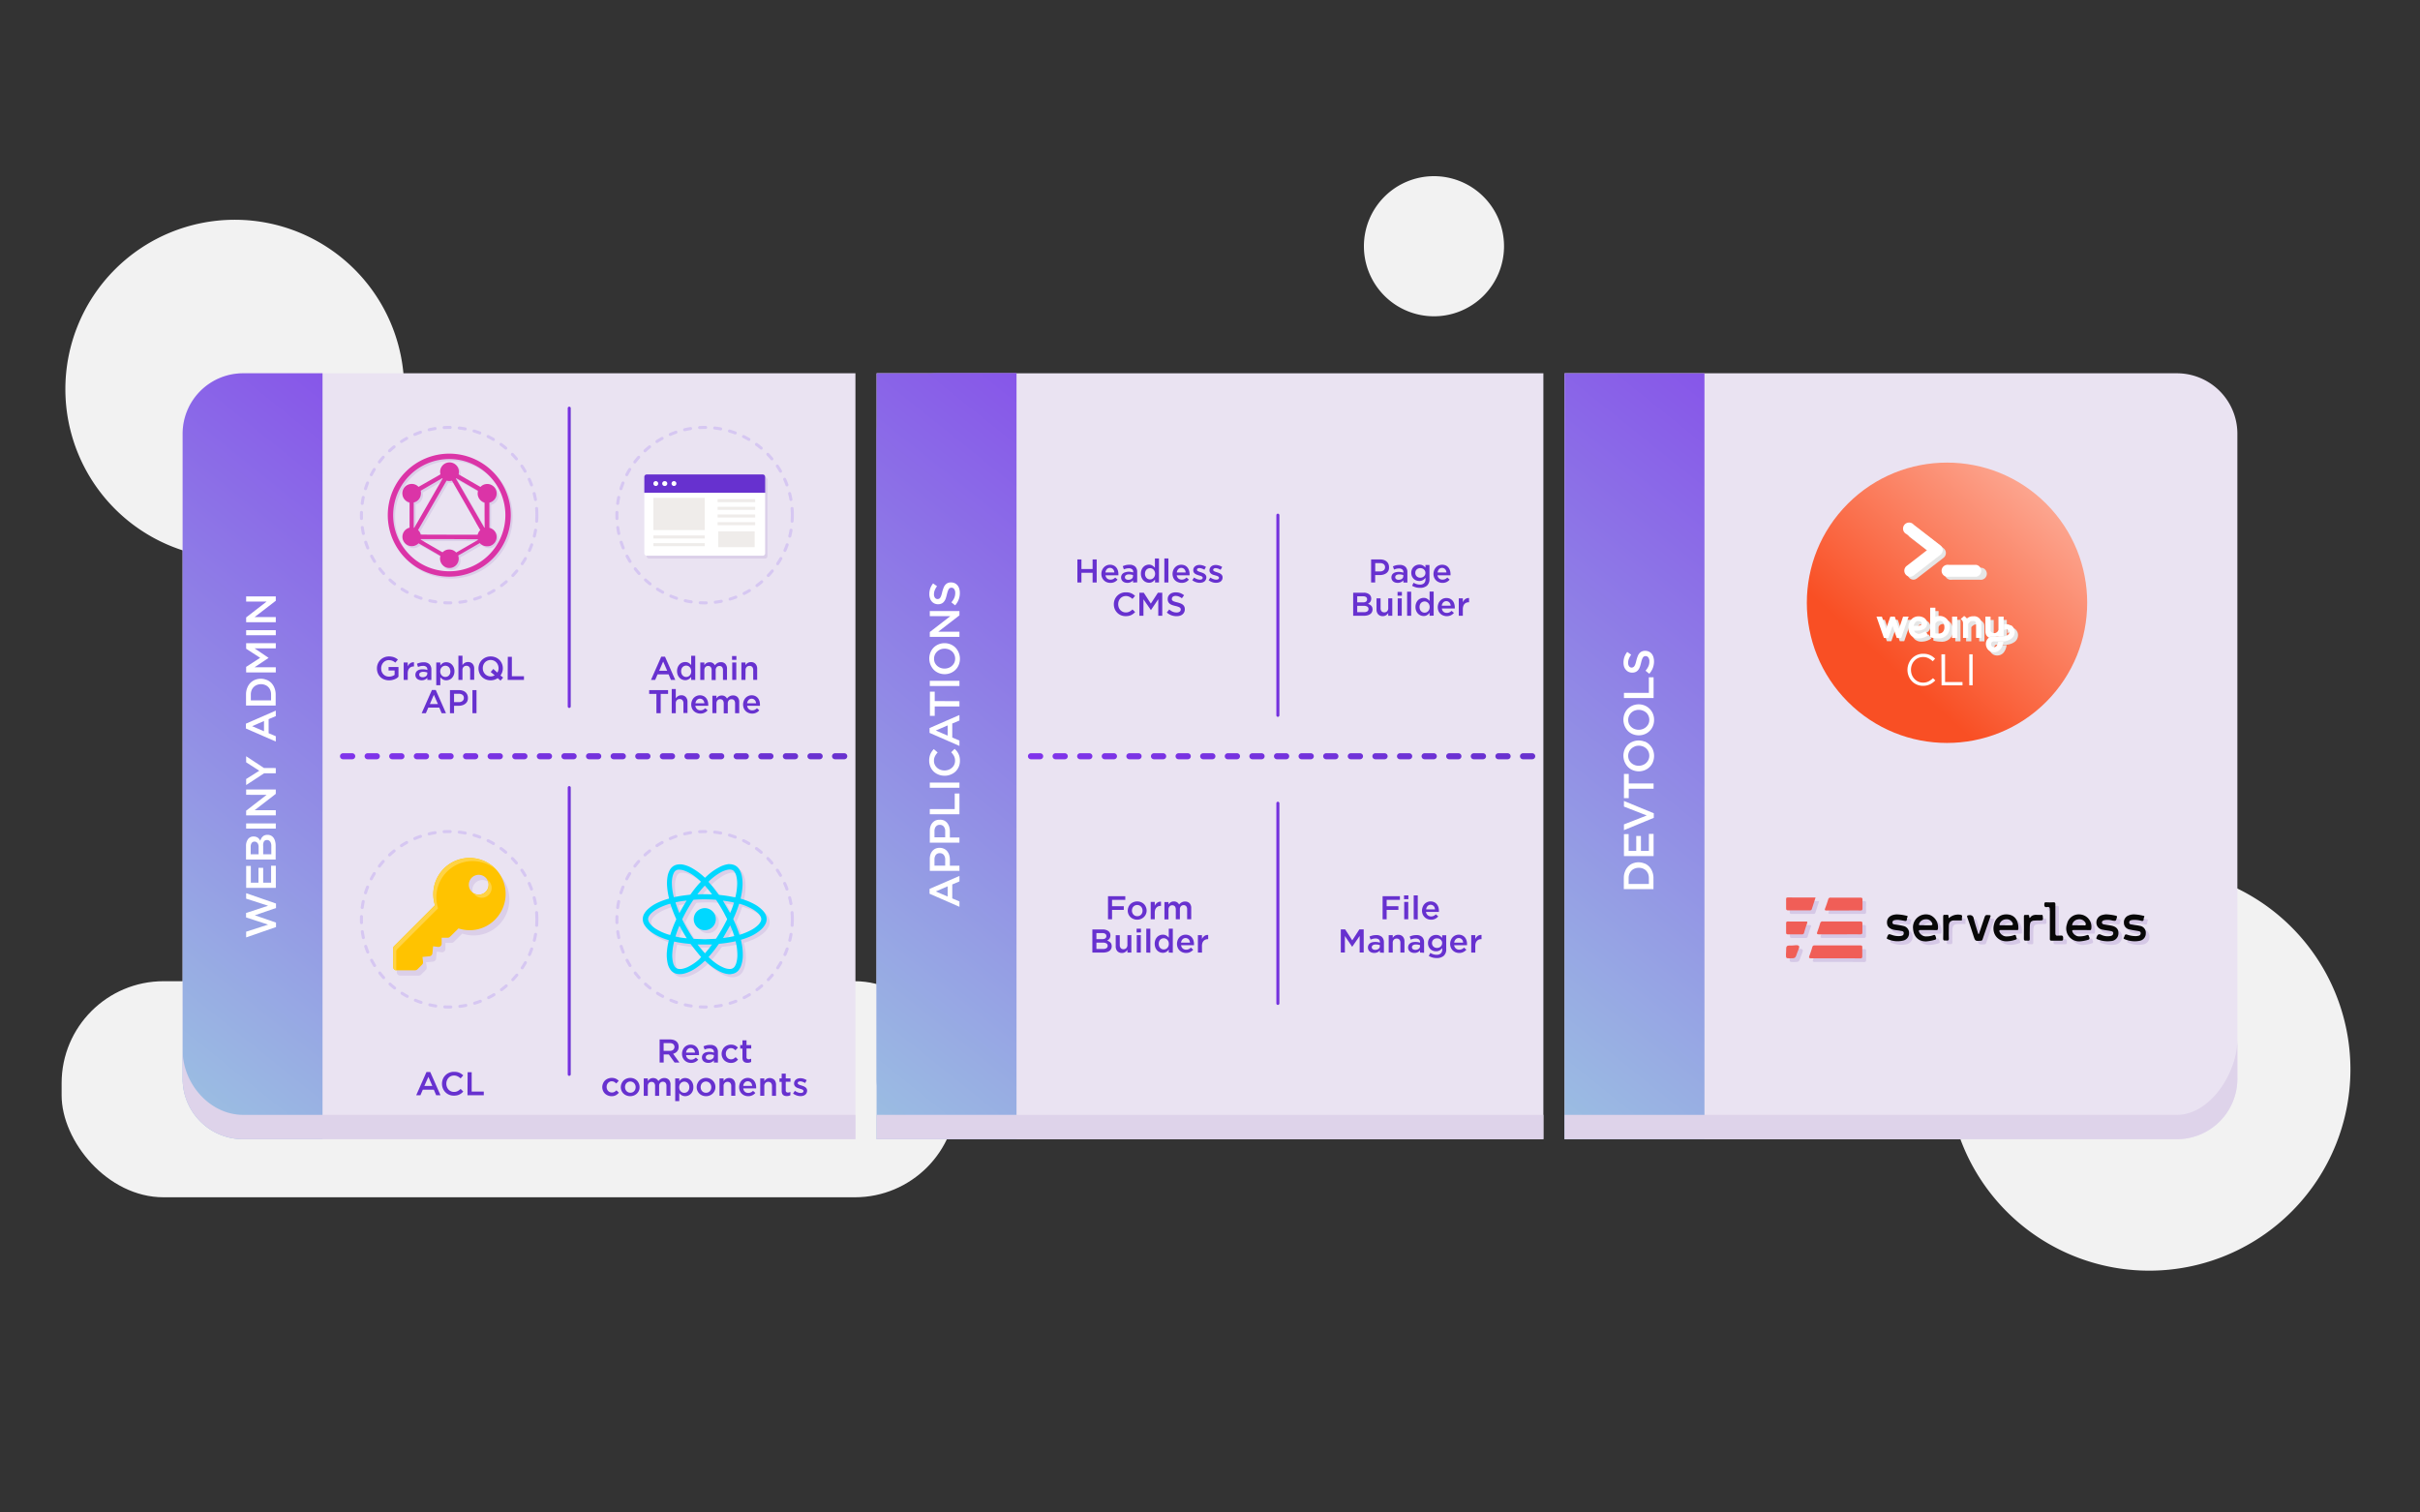 <svg xmlns="http://www.w3.org/2000/svg" xmlns:xlink="http://www.w3.org/1999/xlink" viewBox="0 0 800 500"><rect x="0" y="0" width="800" height="500" fill="#333333" stroke="none"/><defs><linearGradient id="a" x1="202.8" y1="107.78" x2="-22.92" y2="389.12" gradientUnits="userSpaceOnUse"><stop offset="0" stop-color="#8033eb"/><stop offset="1" stop-color="#a2e1e0"/></linearGradient><linearGradient id="b" x1="432.22" y1="107.78" x2="206.5" y2="389.12" xlink:href="#a"/><linearGradient id="c" x1="430.74" y1="103.14" x2="196.63" y2="394.94" xlink:href="#a"/><linearGradient id="d" x1="658.16" y1="103.14" x2="424.05" y2="394.94" xlink:href="#a"/><linearGradient id="e" x1="112.39" y1="250" x2="283.79" y2="250" gradientUnits="userSpaceOnUse"><stop offset="0" stop-color="#8033eb"/><stop offset="1" stop-color="#6731ce"/></linearGradient><linearGradient id="f" x1="339.81" x2="511.21" xlink:href="#e"/><linearGradient id="g" x1="187.67" y1="184.23" x2="188.67" y2="184.23" xlink:href="#e"/><linearGradient id="h" x1="187.67" y1="307.76" x2="188.67" y2="307.76" xlink:href="#e"/><linearGradient id="i" x1="421.93" y1="203.39" x2="422.93" y2="203.39" xlink:href="#e"/><linearGradient id="j" x1="421.93" y1="298.62" x2="422.93" y2="298.62" xlink:href="#e"/><linearGradient id="k" x1="686.77" y1="151.2" x2="624.86" y2="220.18" gradientTransform="translate(329.42 -396.76) rotate(45)" gradientUnits="userSpaceOnUse"><stop offset="0" stop-color="#fdbaa9"/><stop offset="1" stop-color="#f94f24"/></linearGradient></defs><title>Artboard 2 copy 8</title><g style="isolation:isolate"><rect x="20.37" y="324.37" width="295.93" height="71.43" rx="33.7" ry="33.7" style="fill:#f2f2f2"/><path d="M133.61,128.65a56,56,0,1,1-56-56A56,56,0,0,1,133.61,128.65Z" style="fill:#f2f2f2"/><path d="M777,353.53A66.53,66.53,0,1,1,710.48,287,66.54,66.54,0,0,1,777,353.53Z" style="fill:#f2f2f2"/><rect x="289.79" y="123.4" width="220.42" height="253.19" style="fill:#eae3f2"/><path d="M719.63,123.4H517.21V376.6H719.63a20,20,0,0,0,20-20V143.4A20,20,0,0,0,719.63,123.4Z" style="fill:#eae3f2"/><path d="M282.79,123.4H80.37a20,20,0,0,0-20,20V356.6a20,20,0,0,0,20,20H282.79Z" style="fill:#eae3f2"/><path d="M106.62,123.4H80.37a20,20,0,0,0-20,20V356.6a20,20,0,0,0,20,20h26.25Z" style="fill:url(#a)"/><path d="M336,123.4H309.79a20,20,0,0,0-20,20V356.6a20,20,0,0,0,20,20H336Z" style="fill:url(#b)"/><rect x="289.79" y="123.4" width="46.25" height="253.19" style="fill:url(#c)"/><rect x="517.21" y="123.4" width="46.25" height="253.19" style="fill:url(#d)"/><path d="M282.79,368.55H80.37c-11,0-20-10.34-20-21.38v9.43a20,20,0,0,0,20,20H282.79Z" style="fill:#ded3ea;mix-blend-mode:multiply"/><path d="M719.63,368.55H517.21v8.05H719.63a20,20,0,0,0,20-20v-13C739.63,354.61,730.67,368.55,719.63,368.55Z" style="fill:#ded3ea;mix-blend-mode:multiply"/><rect x="289.79" y="368.55" width="220.42" height="8.05" style="fill:#ded3ea;mix-blend-mode:multiply"/><line x1="113.39" y1="250" x2="282.79" y2="250" style="fill:none;stroke-linecap:round;stroke-miterlimit:10;stroke-width:2px;stroke-dasharray:3.05,5.083;stroke:url(#e)"/><line x1="340.81" y1="250" x2="510.21" y2="250" style="fill:none;stroke-linecap:round;stroke-miterlimit:10;stroke-width:2px;stroke-dasharray:3.05,5.083;stroke:url(#f)"/><line x1="188.17" y1="134.93" x2="188.17" y2="233.54" style="fill:none;stroke-linecap:round;stroke-miterlimit:10;stroke:url(#g)"/><line x1="188.17" y1="260.36" x2="188.17" y2="355.16" style="fill:none;stroke-linecap:round;stroke-miterlimit:10;stroke:url(#h)"/><line x1="422.43" y1="170.3" x2="422.43" y2="236.48" style="fill:none;stroke-linecap:round;stroke-miterlimit:10;stroke:url(#i)"/><line x1="422.43" y1="265.53" x2="422.43" y2="331.71" style="fill:none;stroke-linecap:round;stroke-miterlimit:10;stroke:url(#j)"/><path d="M81.34,303.28v-1.46l7.29-2.4-7.26-2.34v-1.81l9.87,3.42v1.48l-7,2.41,7,2.41v1.48l-9.87,3.42V308l7.26-2.34Z" style="fill:#fff"/><path d="M82.92,286.26v5.54h2.52v-4.91H87v4.91h2.62v-5.61h1.56v7.32h-9.8v-7.25Z" style="fill:#fff"/><path d="M82,277.39a2.22,2.22,0,0,1,1.84-.86,2.74,2.74,0,0,1,.79.11,2.57,2.57,0,0,1,.62.31,2.34,2.34,0,0,1,.45.44,5.24,5.24,0,0,1,.34.53,5.22,5.22,0,0,1,.35-.79,2.48,2.48,0,0,1,.49-.61,1.7,1.7,0,0,1,.66-.4,2.68,2.68,0,0,1,.89-.14,2.54,2.54,0,0,1,1.16.26,2.35,2.35,0,0,1,.84.73,3.47,3.47,0,0,1,.52,1.15,5.72,5.72,0,0,1,.18,1.48v4.53h-9.8v-4.39A3.73,3.73,0,0,1,82,277.39Zm3.14,1.35a1.13,1.13,0,0,0-1-.51,1.11,1.11,0,0,0-.94.44,2.12,2.12,0,0,0-.33,1.28v2.47h2.62v-2.34A2.39,2.39,0,0,0,85.18,278.74Zm4.12-.55a1.17,1.17,0,0,0-1-.5,1.12,1.12,0,0,0-1,.49A2.69,2.69,0,0,0,87,279.7v2.72h2.69v-2.85A2.51,2.51,0,0,0,89.3,278.19Z" style="fill:#fff"/><path d="M81.37,272.21h9.8v1.71h-9.8Z" style="fill:#fff"/><path d="M81.37,262.75V261h9.8v1.44l-7,5.4h7v1.7h-9.8V268l6.77-5.24Z" style="fill:#fff"/><path d="M91.17,253.9v1.74H87.3l-5.93,3.89v-2l4.34-2.74L81.37,252v-2l5.89,3.89Z" style="fill:#fff"/><path d="M91.17,234.92v1.82l-2.37,1v4.64l2.37,1v1.76l-9.88-4.31v-1.6Zm-7.82,5.14,3.92,1.68v-3.38Z" style="fill:#fff"/><path d="M88.19,224.76a4.57,4.57,0,0,1,1.56,1.07,5,5,0,0,1,1,1.65,5.74,5.74,0,0,1,.38,2.11v3.65h-9.8v-3.65a5.74,5.74,0,0,1,.37-2.11,4.94,4.94,0,0,1,1-1.65,4.57,4.57,0,0,1,1.56-1.07,5.12,5.12,0,0,1,3.87,0Zm-3.25,1.67a3.08,3.08,0,0,0-1.07.69,3.21,3.21,0,0,0-.7,1.07,3.71,3.71,0,0,0-.25,1.4v1.94h6.69v-1.94a3.92,3.92,0,0,0-.24-1.4,3.18,3.18,0,0,0-.69-1.07,3,3,0,0,0-1.06-.69,3.63,3.63,0,0,0-1.34-.25A3.59,3.59,0,0,0,84.94,226.43Z" style="fill:#fff"/><path d="M88.76,217.46v.06l-4.59,3.06h7v1.71h-9.8v-1.83l4.63-3-4.63-3v-1.83h9.8v1.71h-7Z" style="fill:#fff"/><path d="M81.37,208.33h9.8V210h-9.8Z" style="fill:#fff"/><path d="M81.37,198.87v-1.71h9.8v1.44l-7,5.39h7v1.71h-9.8v-1.59l6.77-5.24Z" style="fill:#fff"/><path d="M317.17,289.57v1.81l-2.37,1V297l2.37,1v1.77l-9.88-4.32v-1.59Zm-7.82,5.13,3.92,1.68V293Z" style="fill:#fff"/><path d="M312.11,280.61a2.88,2.88,0,0,1,1.05.84,3.79,3.79,0,0,1,.64,1.25,5.34,5.34,0,0,1,.21,1.53v1.95h3.16v1.71h-9.8V284a4.76,4.76,0,0,1,.23-1.55,3.19,3.19,0,0,1,.66-1.17,3,3,0,0,1,1-.74,3.27,3.27,0,0,1,1.36-.26A3.19,3.19,0,0,1,312.11,280.61Zm-2.75,2a2.52,2.52,0,0,0-.44,1.55v2h3.54v-2a2.32,2.32,0,0,0-.48-1.55,1.63,1.63,0,0,0-1.29-.57A1.59,1.59,0,0,0,309.36,282.62Z" style="fill:#fff"/><path d="M312.11,271.25a3,3,0,0,1,1.05.85,3.84,3.84,0,0,1,.64,1.24,5.44,5.44,0,0,1,.21,1.53v2h3.16v1.7h-9.8v-3.86a4.72,4.72,0,0,1,.23-1.55,3.19,3.19,0,0,1,.66-1.17,3,3,0,0,1,1-.75,3.44,3.44,0,0,1,1.36-.25A3.32,3.32,0,0,1,312.11,271.25Zm-2.75,2a2.52,2.52,0,0,0-.44,1.55v2h3.54v-2a2.35,2.35,0,0,0-.48-1.56,1.62,1.62,0,0,0-1.29-.56A1.59,1.59,0,0,0,309.36,273.27Z" style="fill:#fff"/><path d="M307.37,269.18v-1.71h8.24v-5.15h1.56v6.86Z" style="fill:#fff"/><path d="M307.37,258.71h9.8v1.71h-9.8Z" style="fill:#fff"/><path d="M316.32,248.34a5.42,5.42,0,0,1,.54.89,4.39,4.39,0,0,1,.35,1,6.13,6.13,0,0,1,.12,1.26,5,5,0,0,1-.39,2,4.92,4.92,0,0,1-1.07,1.57,5,5,0,0,1-1.6,1,5.08,5.08,0,0,1-2,.38,5.24,5.24,0,0,1-2-.37,5,5,0,0,1-1.61-1,4.84,4.84,0,0,1-1.09-1.6,5,5,0,0,1-.4-2,5.86,5.86,0,0,1,.11-1.23,5,5,0,0,1,.31-1,5.18,5.18,0,0,1,.49-.86,7,7,0,0,1,.61-.74l1.28,1.11a5.32,5.32,0,0,0-.88,1.24,3.19,3.19,0,0,0-.34,1.5,3.12,3.12,0,0,0,.27,1.3,3.3,3.3,0,0,0,.74,1,3.42,3.42,0,0,0,1.1.67,3.81,3.81,0,0,0,1.36.24,3.87,3.87,0,0,0,1.37-.24,3.47,3.47,0,0,0,1.11-.67,3.18,3.18,0,0,0,.75-1,3.12,3.12,0,0,0,.27-1.3,3.24,3.24,0,0,0-.34-1.54,6.13,6.13,0,0,0-.93-1.27l1.12-1.11A6.6,6.6,0,0,1,316.32,248.34Z" style="fill:#fff"/><path d="M317.17,236.37v1.82l-2.37,1v4.63l2.37,1v1.77l-9.88-4.32v-1.59Zm-7.82,5.13,3.92,1.68v-3.37Z" style="fill:#fff"/><path d="M317.17,231.8v1.74H309v3.11h-1.59v-8H309v3.11Z" style="fill:#fff"/><path d="M307.37,225.07h9.8v1.71h-9.8Z" style="fill:#fff"/><path d="M314.21,213a5,5,0,0,1,1.62,1.06,5.39,5.39,0,0,1,1.1,5.77,4.75,4.75,0,0,1-1.08,1.61,4.88,4.88,0,0,1-1.61,1.05,5.24,5.24,0,0,1-3.92,0,4.79,4.79,0,0,1-1.62-1.06,5.39,5.39,0,0,1-1.1-5.77,4.83,4.83,0,0,1,2.69-2.66,5.24,5.24,0,0,1,3.92,0Zm-3.28,1.67a3.47,3.47,0,0,0-1.11.69,3.26,3.26,0,0,0-.76,1.06,3.16,3.16,0,0,0-.28,1.34,3.27,3.27,0,0,0,.27,1.34,3.23,3.23,0,0,0,.74,1,3.49,3.49,0,0,0,1.11.68,3.84,3.84,0,0,0,1.35.24,3.76,3.76,0,0,0,1.35-.24,3.16,3.16,0,0,0,1.11-.69,3.22,3.22,0,0,0,.76-1,3.17,3.17,0,0,0,.28-1.35,3.23,3.23,0,0,0-.27-1.33,3.17,3.17,0,0,0-.74-1.05,3.68,3.68,0,0,0-1.11-.68,3.8,3.8,0,0,0-1.35-.24A3.76,3.76,0,0,0,310.93,214.67Z" style="fill:#fff"/><path d="M307.37,203.7V202h9.8v1.43l-7,5.4h7v1.71h-9.8v-1.6l6.77-5.24Z" style="fill:#fff"/><path d="M310.43,197.94a1.09,1.09,0,0,0,.39-.36,2.7,2.7,0,0,0,.34-.72c.1-.3.21-.69.32-1.16a10.38,10.38,0,0,1,.44-1.36,3.16,3.16,0,0,1,.58-1,2.19,2.19,0,0,1,.79-.6,2.57,2.57,0,0,1,1.08-.2,2.89,2.89,0,0,1,1.24.25,2.71,2.71,0,0,1,.93.72,3.1,3.1,0,0,1,.57,1.1,4.86,4.86,0,0,1,.19,1.41,5.93,5.93,0,0,1-1.56,4.09l-1.24-1a5.6,5.6,0,0,0,.95-1.44,3.92,3.92,0,0,0,.33-1.65,2.12,2.12,0,0,0-.34-1.27,1.06,1.06,0,0,0-.91-.47,1.2,1.2,0,0,0-.47.1,1,1,0,0,0-.39.33,3.6,3.6,0,0,0-.33.68,10.91,10.91,0,0,0-.32,1.11,13.5,13.5,0,0,1-.4,1.4,3.31,3.31,0,0,1-.57,1,2.07,2.07,0,0,1-.81.63,2.67,2.67,0,0,1-1.16.22,2.68,2.68,0,0,1-2.07-.93,3.11,3.11,0,0,1-.58-1.06,4.09,4.09,0,0,1-.21-1.34,5.6,5.6,0,0,1,.32-1.94,6,6,0,0,1,.92-1.62l1.3.93a5.79,5.79,0,0,0-.75,1.33,3.66,3.66,0,0,0-.26,1.33,1.85,1.85,0,0,0,.34,1.17,1.05,1.05,0,0,0,.84.42A1.28,1.28,0,0,0,310.43,197.94Z" style="fill:#fff"/><path d="M543.66,285.44a4.57,4.57,0,0,1,1.56,1.07,5.09,5.09,0,0,1,1,1.65,5.78,5.78,0,0,1,.38,2.11v3.66h-9.8v-3.66a5.78,5.78,0,0,1,.37-2.11,4.9,4.9,0,0,1,1-1.65,4.44,4.44,0,0,1,1.55-1.07,5.12,5.12,0,0,1,3.87,0Zm-3.25,1.68a3.16,3.16,0,0,0-1.06.68,3.22,3.22,0,0,0-.71,1.08,3.71,3.71,0,0,0-.25,1.4v1.94h6.69v-1.94a3.92,3.92,0,0,0-.24-1.4,3.33,3.33,0,0,0-.69-1.08,3.16,3.16,0,0,0-1.06-.68,3.72,3.72,0,0,0-2.68,0Z" style="fill:#fff"/><path d="M538.39,275.73v5.54h2.52v-4.91h1.55v4.91h2.62v-5.61h1.56V283h-9.8v-7.25Z" style="fill:#fff"/><path d="M536.84,266.64v-1.86l9.87,4.07v1.51l-9.87,4.08v-1.91l7.53-2.95Z" style="fill:#fff"/><path d="M546.64,259v1.74h-8.21v3.11h-1.59v-8h1.59V259Z" style="fill:#fff"/><path d="M543.68,245.12a4.82,4.82,0,0,1,1.62,1.07,5,5,0,0,1,1.1,1.62,5.56,5.56,0,0,1,0,4.14,4.66,4.66,0,0,1-1.08,1.61,4.88,4.88,0,0,1-1.61,1.05,5.24,5.24,0,0,1-3.92,0,4.79,4.79,0,0,1-1.62-1.06,5.39,5.39,0,0,1-1.1-5.77,4.85,4.85,0,0,1,1.08-1.61,5,5,0,0,1,1.61-1,5.24,5.24,0,0,1,3.92,0Zm-3.28,1.67a3.47,3.47,0,0,0-1.11.69,3.26,3.26,0,0,0-.76,1.06,3.16,3.16,0,0,0-.28,1.34,3.27,3.27,0,0,0,.27,1.34,3.39,3.39,0,0,0,.74,1,3.49,3.49,0,0,0,1.11.68,3.85,3.85,0,0,0,1.35.25,3.77,3.77,0,0,0,1.35-.25,3.29,3.29,0,0,0,1.12-.69,3.35,3.35,0,0,0,.75-1.05,3.17,3.17,0,0,0,.28-1.35,3.23,3.23,0,0,0-.27-1.33,3.17,3.17,0,0,0-.74-1.05,3.56,3.56,0,0,0-1.11-.68,3.92,3.92,0,0,0-2.7,0Z" style="fill:#fff"/><path d="M543.68,233.22a4.82,4.82,0,0,1,1.62,1.07,5.1,5.1,0,0,1,1.1,1.62,5.2,5.2,0,0,1,.4,2.07,5.13,5.13,0,0,1-.4,2.07,4.66,4.66,0,0,1-1.08,1.61,4.88,4.88,0,0,1-1.61,1.05,5.24,5.24,0,0,1-3.92,0,4.79,4.79,0,0,1-1.62-1.06,5.39,5.39,0,0,1-1.1-5.77,4.85,4.85,0,0,1,1.08-1.61,5,5,0,0,1,1.61-1.05,5.24,5.24,0,0,1,3.92,0Zm-3.28,1.67a3.47,3.47,0,0,0-1.11.69,3.37,3.37,0,0,0-.76,1.06,3.16,3.16,0,0,0-.28,1.34,3.27,3.27,0,0,0,.27,1.34,3.39,3.39,0,0,0,.74,1,3.49,3.49,0,0,0,1.11.68,3.85,3.85,0,0,0,1.35.25,3.77,3.77,0,0,0,1.35-.25,3.29,3.29,0,0,0,1.12-.69,3.35,3.35,0,0,0,.75-1,3.17,3.17,0,0,0,.28-1.35,3.23,3.23,0,0,0-.27-1.33,3.17,3.17,0,0,0-.74-1.05,3.8,3.8,0,0,0-3.81-.68Z" style="fill:#fff"/><path d="M536.84,230.76v-1.71h8.24V223.9h1.56v6.86Z" style="fill:#fff"/><path d="M539.9,220.55a.93.93,0,0,0,.39-.36,2.47,2.47,0,0,0,.34-.71c.1-.31.21-.69.32-1.16a10.56,10.56,0,0,1,.44-1.37,3.16,3.16,0,0,1,.58-1,2.25,2.25,0,0,1,.79-.59,2.57,2.57,0,0,1,1.08-.21,2.89,2.89,0,0,1,1.24.26,2.71,2.71,0,0,1,.93.71,3.28,3.28,0,0,1,.57,1.1,4.87,4.87,0,0,1,.2,1.42,6.13,6.13,0,0,1-.39,2.17,6,6,0,0,1-1.18,1.92l-1.23-1a6.21,6.21,0,0,0,.94-1.44,4,4,0,0,0,.33-1.65,2.08,2.08,0,0,0-.34-1.27,1.06,1.06,0,0,0-.91-.47,1.19,1.19,0,0,0-.47.09.94.94,0,0,0-.39.34,3.48,3.48,0,0,0-.33.67c-.1.29-.21.66-.32,1.12a11.22,11.22,0,0,1-.4,1.39,3.72,3.72,0,0,1-.56,1,2.29,2.29,0,0,1-.82.63,2.67,2.67,0,0,1-1.16.22,2.65,2.65,0,0,1-2.07-.94,3,3,0,0,1-.58-1,4.14,4.14,0,0,1-.2-1.34,5.6,5.6,0,0,1,.31-1.94,5.69,5.69,0,0,1,.92-1.62l1.3.92a6,6,0,0,0-.75,1.33,3.7,3.7,0,0,0-.26,1.33,1.86,1.86,0,0,0,.34,1.18,1.05,1.05,0,0,0,.84.42A1.12,1.12,0,0,0,539.9,220.55Z" style="fill:#fff"/><path d="M131.21,224.17a5.26,5.26,0,0,1-.75.38,5.4,5.4,0,0,1-.86.26,5.07,5.07,0,0,1-1,.09,4.32,4.32,0,0,1-1.64-.3,3.79,3.79,0,0,1-1.26-.83,3.65,3.65,0,0,1-.81-1.25,4.15,4.15,0,0,1-.28-1.55,3.93,3.93,0,0,1,.29-1.53,3.81,3.81,0,0,1,.82-1.26,4,4,0,0,1,2.86-1.17,5.17,5.17,0,0,1,.92.08,3.53,3.53,0,0,1,.76.2,3.18,3.18,0,0,1,.67.32,4.07,4.07,0,0,1,.61.44l-.86,1-.45-.34a3.23,3.23,0,0,0-.49-.25,2.73,2.73,0,0,0-.55-.17,3.48,3.48,0,0,0-.67-.06,2.31,2.31,0,0,0-1,.22,2.28,2.28,0,0,0-.79.58,2.8,2.8,0,0,0-.72,1.91,3.2,3.2,0,0,0,.18,1.09,2.56,2.56,0,0,0,.54.87,2.52,2.52,0,0,0,.82.57,2.65,2.65,0,0,0,1.07.21,3.13,3.13,0,0,0,1-.16,3.07,3.07,0,0,0,.83-.42v-1.44h-2v-1.16h3.28v3.2A6.41,6.41,0,0,1,131.21,224.17Z" style="fill:#6731cf"/><path d="M134.79,224.77h-1.34V219h1.34v1.29a2.49,2.49,0,0,1,.78-1,1.91,1.91,0,0,1,1.28-.36v1.39h-.08a2.28,2.28,0,0,0-.8.14,1.81,1.81,0,0,0-.63.43,2,2,0,0,0-.41.71,3.35,3.35,0,0,0-.14,1Z" style="fill:#6731cf"/><path d="M141.27,224.77v-.71a2.53,2.53,0,0,1-.76.59,2.41,2.41,0,0,1-1.12.24,2.52,2.52,0,0,1-.79-.12,2,2,0,0,1-.66-.33,1.64,1.64,0,0,1-.45-.56,1.71,1.71,0,0,1-.17-.77v0a1.8,1.8,0,0,1,.18-.82,1.5,1.5,0,0,1,.49-.57,2,2,0,0,1,.74-.35,4,4,0,0,1,.94-.11,5.71,5.71,0,0,1,.9.06c.25,0,.48.11.71.18v-.14a1.14,1.14,0,0,0-.37-.92,1.58,1.58,0,0,0-1.06-.31,3.38,3.38,0,0,0-.88.1,4.76,4.76,0,0,0-.78.26l-.36-1.06a5.82,5.82,0,0,1,1-.35,4.75,4.75,0,0,1,1.22-.13,2.57,2.57,0,0,1,1.92.64,2.43,2.43,0,0,1,.63,1.79v3.41Zm0-2.44a2.89,2.89,0,0,0-.6-.16,3.41,3.41,0,0,0-.73-.07,1.73,1.73,0,0,0-1,.24.79.79,0,0,0-.35.69v0a.73.73,0,0,0,.32.63,1.47,1.47,0,0,0,.8.22,2,2,0,0,0,.61-.09,1.51,1.51,0,0,0,.49-.25,1.1,1.1,0,0,0,.33-.38,1.14,1.14,0,0,0,.11-.49Z" style="fill:#6731cf"/><path d="M150,223.17a2.91,2.91,0,0,1-.6.94,2.42,2.42,0,0,1-.87.58,2.71,2.71,0,0,1-1,.2,2.07,2.07,0,0,1-1.18-.31,3.17,3.17,0,0,1-.79-.7v2.63h-1.34V219h1.34v1a3,3,0,0,1,.79-.77,2.1,2.1,0,0,1,1.18-.31,2.65,2.65,0,0,1,1,.19,2.5,2.5,0,0,1,.86.59,3,3,0,0,1,.61.94,3.34,3.34,0,0,1,.23,1.27A3.4,3.4,0,0,1,150,223.17Zm-1.24-2a1.83,1.83,0,0,0-.36-.59,1.64,1.64,0,0,0-.53-.37,1.67,1.67,0,0,0-1.29,0,1.47,1.47,0,0,0-.54.38,1.75,1.75,0,0,0-.37.58,2.16,2.16,0,0,0,0,1.53,1.85,1.85,0,0,0,.37.58,1.45,1.45,0,0,0,.54.37,1.67,1.67,0,0,0,1.29,0,1.5,1.5,0,0,0,.53-.37,1.78,1.78,0,0,0,.36-.58,2.3,2.3,0,0,0,.13-.77A2.24,2.24,0,0,0,148.71,221.13Z" style="fill:#6731cf"/><path d="M152.88,224.77h-1.34v-8h1.34v3.1a3,3,0,0,1,.32-.39,1.76,1.76,0,0,1,.39-.32,2.07,2.07,0,0,1,.5-.23,2.25,2.25,0,0,1,.61-.08,1.94,1.94,0,0,1,1.52.6,2.31,2.31,0,0,1,.54,1.61v3.66h-1.34v-3.26a1.49,1.49,0,0,0-.33-1,1.14,1.14,0,0,0-.91-.36,1.23,1.23,0,0,0-.93.37,1.42,1.42,0,0,0-.37,1.05Z" style="fill:#6731cf"/><path d="M166.33,224l-.87,1-.93-.82a4.64,4.64,0,0,1-1.07.53,4,4,0,0,1-1.27.19,4.3,4.3,0,0,1-1.63-.31,3.89,3.89,0,0,1-2.09-2.1,4.15,4.15,0,0,1,0-3.05,3.87,3.87,0,0,1,.84-1.26,4.05,4.05,0,0,1,2.9-1.17,4.26,4.26,0,0,1,1.63.31,4,4,0,0,1,1.27.85,3.82,3.82,0,0,1,.82,1.25,3.94,3.94,0,0,1,.3,1.53,3.77,3.77,0,0,1-.21,1.25,3.84,3.84,0,0,1-.57,1.1Zm-4.12-1.85.87-1,1.33,1.19a2.4,2.4,0,0,0,.3-.67,2.68,2.68,0,0,0,.1-.76,2.84,2.84,0,0,0-.19-1.05,2.77,2.77,0,0,0-.54-.87,2.61,2.61,0,0,0-.83-.59,2.68,2.68,0,0,0-1.06-.22,2.6,2.6,0,0,0-1.05.22,2.52,2.52,0,0,0-.82.57,2.7,2.7,0,0,0-.53.86,2.89,2.89,0,0,0-.19,1.06,2.84,2.84,0,0,0,.19,1.05,2.62,2.62,0,0,0,.54.86,2.5,2.5,0,0,0,.83.59,2.6,2.6,0,0,0,1.05.22,2.44,2.44,0,0,0,1.32-.37Z" style="fill:#6731cf"/><path d="M167.87,217.14h1.34v6.42h4v1.21h-5.39Z" style="fill:#6731cf"/><path d="M147.43,235.77H146l-.78-1.84h-3.64l-.79,1.84H139.4l3.39-7.68h1.26Zm-4-6.08-1.32,3.05h2.65Z" style="fill:#6731cf"/><path d="M154.47,231.84a2.27,2.27,0,0,1-.66.81,2.84,2.84,0,0,1-1,.5,4.24,4.24,0,0,1-1.2.17H150.1v2.45h-1.35v-7.63h3a3.8,3.8,0,0,1,1.21.18,2.62,2.62,0,0,1,.93.52,2.32,2.32,0,0,1,.58.81,2.52,2.52,0,0,1,.21,1A2.58,2.58,0,0,1,154.47,231.84Zm-1.58-2.14a2,2,0,0,0-1.22-.35H150.1v2.76h1.57a1.82,1.82,0,0,0,1.22-.38,1.23,1.23,0,0,0,.45-1A1.21,1.21,0,0,0,152.89,229.7Z" style="fill:#6731cf"/><path d="M157.52,228.14v7.63h-1.34v-7.63Z" style="fill:#6731cf"/><path d="M145.62,362.07h-1.43l-.78-1.84h-3.64l-.79,1.84h-1.39l3.39-7.68h1.26Zm-4-6.08L140.27,359h2.65Z" style="fill:#6731cf"/><path d="M152.55,361.41a3.87,3.87,0,0,1-.7.43,3.43,3.43,0,0,1-.82.27,5,5,0,0,1-1,.09,4,4,0,0,1-1.57-.3,3.79,3.79,0,0,1-1.23-.84,3.73,3.73,0,0,1-.82-1.24,4,4,0,0,1-.3-1.55,4.17,4.17,0,0,1,.29-1.54,3.93,3.93,0,0,1,.82-1.25,3.69,3.69,0,0,1,1.26-.85,3.94,3.94,0,0,1,1.6-.31,5.64,5.64,0,0,1,1,.08,3.75,3.75,0,0,1,.8.25,3.6,3.6,0,0,1,.67.37,6.86,6.86,0,0,1,.59.48l-.87,1a4.17,4.17,0,0,0-1-.69,2.53,2.53,0,0,0-1.18-.26,2.45,2.45,0,0,0-1.83.79,2.63,2.63,0,0,0-.52.85,3.05,3.05,0,0,0,0,2.12,2.72,2.72,0,0,0,.52.87,2.61,2.61,0,0,0,.81.58,2.45,2.45,0,0,0,1,.21,2.54,2.54,0,0,0,1.21-.27,4.56,4.56,0,0,0,1-.72l.87.87A4.61,4.61,0,0,1,152.55,361.41Z" style="fill:#6731cf"/><path d="M154.59,354.45h1.34v6.41h4v1.21h-5.39Z" style="fill:#6731cf"/><path d="M223.23,224.77H221.8l-.78-1.84h-3.64l-.8,1.84H215.2l3.39-7.68h1.25Zm-4-6.08-1.32,3.05h2.65Z" style="fill:#6731cf"/><path d="M228.49,224.77v-1a2.9,2.9,0,0,1-.8.76,2.1,2.1,0,0,1-1.18.32,2.66,2.66,0,0,1-1-.2,2.43,2.43,0,0,1-.85-.58,3.11,3.11,0,0,1-.61-.94,3.4,3.4,0,0,1-.23-1.28,3.34,3.34,0,0,1,.23-1.27,2.81,2.81,0,0,1,.6-.94,2.32,2.32,0,0,1,.86-.59,2.65,2.65,0,0,1,1-.19,2.19,2.19,0,0,1,1.19.3,3.39,3.39,0,0,1,.79.71v-3.09h1.34v8Zm-.12-3.64a1.75,1.75,0,0,0-.37-.58,1.52,1.52,0,0,0-.53-.38,1.78,1.78,0,0,0-.64-.13,1.56,1.56,0,0,0-.64.13,1.47,1.47,0,0,0-.53.36,1.58,1.58,0,0,0-.36.58,2.13,2.13,0,0,0-.13.78,2.07,2.07,0,0,0,.13.77,1.65,1.65,0,0,0,.89,1,1.56,1.56,0,0,0,.64.13,1.59,1.59,0,0,0,.64-.13,1.5,1.5,0,0,0,.53-.37,1.85,1.85,0,0,0,.37-.58,2.16,2.16,0,0,0,0-1.53Z" style="fill:#6731cf"/><path d="M237.16,219.18a2.19,2.19,0,0,1,1.14-.28,1.93,1.93,0,0,1,1.49.57,2.27,2.27,0,0,1,.54,1.63v3.67H239v-3.26a1.6,1.6,0,0,0-.3-1,1.12,1.12,0,0,0-.87-.35,1.18,1.18,0,0,0-.89.36,1.49,1.49,0,0,0-.35,1.06v3.24h-1.34V221.5a1.54,1.54,0,0,0-.31-1,1.09,1.09,0,0,0-.86-.35,1.14,1.14,0,0,0-.9.38,1.54,1.54,0,0,0-.34,1v3.23h-1.34V219h1.34v.88c.1-.13.2-.26.31-.38a2.33,2.33,0,0,1,.38-.31A1.78,1.78,0,0,1,234,219a2.23,2.23,0,0,1,.6-.08,1.88,1.88,0,0,1,1.06.28,1.91,1.91,0,0,1,.67.74A2.79,2.79,0,0,1,237.16,219.18Z" style="fill:#6731cf"/><path d="M242,218.14v-1.26h1.44v1.26Zm.06,6.63V219h1.34v5.75Z" style="fill:#6731cf"/><path d="M246.43,224.77h-1.34V219h1.34v.9a3,3,0,0,1,.31-.39,1.82,1.82,0,0,1,.4-.32,2,2,0,0,1,.49-.23,2.25,2.25,0,0,1,.61-.08,1.93,1.93,0,0,1,1.52.6,2.31,2.31,0,0,1,.54,1.61v3.66H249v-3.26a1.54,1.54,0,0,0-.32-1,1.17,1.17,0,0,0-.91-.36,1.24,1.24,0,0,0-.94.37,1.45,1.45,0,0,0-.36,1.05Z" style="fill:#6731cf"/><path d="M218.41,235.77H217v-6.38H214.6v-1.25h6.25v1.25h-2.44Z" style="fill:#6731cf"/><path d="M223.4,235.77h-1.34v-8h1.34v3.1a4.08,4.08,0,0,1,.31-.39,2.08,2.08,0,0,1,.4-.32,2,2,0,0,1,.49-.23,2.25,2.25,0,0,1,.61-.08,1.92,1.92,0,0,1,1.52.6,2.31,2.31,0,0,1,.54,1.61v3.66h-1.34v-3.26a1.54,1.54,0,0,0-.32-1,1.17,1.17,0,0,0-.91-.36,1.24,1.24,0,0,0-.94.37,1.45,1.45,0,0,0-.36,1.05Z" style="fill:#6731cf"/><path d="M230.46,234.44a1.62,1.62,0,0,0,1.1.38,2.06,2.06,0,0,0,.86-.17,2.74,2.74,0,0,0,.71-.52l.79.69a3,3,0,0,1-1,.78,2.93,2.93,0,0,1-1.38.3,3,3,0,0,1-1.17-.22,2.87,2.87,0,0,1-1-.61,2.68,2.68,0,0,1-.63-.94,3.25,3.25,0,0,1-.23-1.23,3.19,3.19,0,0,1,.21-1.16,2.82,2.82,0,0,1,.59-1,2.87,2.87,0,0,1,3.25-.64,2.54,2.54,0,0,1,.87.67,2.93,2.93,0,0,1,.52,1,3.94,3.94,0,0,1,.18,1.19,1.09,1.09,0,0,1,0,.18,1.15,1.15,0,0,1,0,.18h-4.27A1.72,1.72,0,0,0,230.46,234.44Zm2.4-1.95a2.21,2.21,0,0,0-.14-.59,1.63,1.63,0,0,0-.3-.48,1.32,1.32,0,0,0-.45-.32,1.34,1.34,0,0,0-.58-.12,1.36,1.36,0,0,0-1,.42,1.84,1.84,0,0,0-.49,1.09Z" style="fill:#6731cf"/><path d="M241.19,230.18a2.19,2.19,0,0,1,1.14-.28,2,2,0,0,1,1.5.57,2.27,2.27,0,0,1,.54,1.63v3.67H243v-3.26a1.6,1.6,0,0,0-.3-1,1.12,1.12,0,0,0-.87-.35,1.18,1.18,0,0,0-.89.36,1.49,1.49,0,0,0-.35,1.06v3.24h-1.34V232.5a1.59,1.59,0,0,0-.3-1,1.12,1.12,0,0,0-.87-.35,1.14,1.14,0,0,0-.9.38,1.54,1.54,0,0,0-.34,1v3.23h-1.34V230h1.34v.88c.1-.13.2-.26.31-.38a2.33,2.33,0,0,1,.38-.31A1.78,1.78,0,0,1,238,230a2.23,2.23,0,0,1,.6-.08,1.86,1.86,0,0,1,1.06.28,1.84,1.84,0,0,1,.67.74A2.79,2.79,0,0,1,241.19,230.18Z" style="fill:#6731cf"/><path d="M247.56,234.44a1.6,1.6,0,0,0,1.1.38,2,2,0,0,0,.85-.17,2.78,2.78,0,0,0,.72-.52l.78.69a3,3,0,0,1-1,.78,2.93,2.93,0,0,1-1.38.3,3.08,3.08,0,0,1-1.17-.22,2.73,2.73,0,0,1-.94-.61,2.85,2.85,0,0,1-.64-.94,3.25,3.25,0,0,1-.23-1.23,3.19,3.19,0,0,1,.21-1.16,3,3,0,0,1,.59-1,2.74,2.74,0,0,1,2-.89,2.77,2.77,0,0,1,1.22.25,2.74,2.74,0,0,1,.87.67,3.12,3.12,0,0,1,.52,1,4.28,4.28,0,0,1,.17,1.19v.18s0,.12,0,.18H247A1.69,1.69,0,0,0,247.56,234.44Zm2.39-1.95a2.21,2.21,0,0,0-.14-.59,1.31,1.31,0,0,0-.3-.48,1.28,1.28,0,0,0-.44-.32,1.38,1.38,0,0,0-.59-.12,1.36,1.36,0,0,0-1,.42,1.84,1.84,0,0,0-.49,1.09Z" style="fill:#6731cf"/><path d="M223,351.25l-1.9-2.66h-1.7v2.66h-1.34v-7.63h3.43a4.09,4.09,0,0,1,1.2.17,2.59,2.59,0,0,1,.9.48,2.15,2.15,0,0,1,.57.76,2.84,2.84,0,0,1,.06,1.87,2.15,2.15,0,0,1-.38.66,2.29,2.29,0,0,1-.58.49,2.89,2.89,0,0,1-.74.31l2.08,2.89Zm-.44-6.1a1.93,1.93,0,0,0-1.18-.32h-2v2.57h2a1.75,1.75,0,0,0,1.16-.35,1.27,1.27,0,0,0,0-1.9Z" style="fill:#6731cf"/><path d="M227.37,349.92a1.64,1.64,0,0,0,1.09.38,1.91,1.91,0,0,0,.86-.18,2.52,2.52,0,0,0,.72-.51l.78.69a3,3,0,0,1-1,.78,2.93,2.93,0,0,1-1.38.3,3.24,3.24,0,0,1-1.17-.22,2.88,2.88,0,0,1-.94-.61,3,3,0,0,1-.64-.94,3.25,3.25,0,0,1-.23-1.23,3.19,3.19,0,0,1,.21-1.16,3,3,0,0,1,.59-1,2.78,2.78,0,0,1,.9-.64,2.64,2.64,0,0,1,1.14-.24,2.77,2.77,0,0,1,1.22.25,2.47,2.47,0,0,1,.86.67,3,3,0,0,1,.53,1,4.28,4.28,0,0,1,.17,1.19v.17c0,.06,0,.12,0,.19h-4.27A1.69,1.69,0,0,0,227.37,349.92Zm2.39-1.95a2.21,2.21,0,0,0-.14-.59,1.52,1.52,0,0,0-.74-.81,1.38,1.38,0,0,0-.59-.12,1.36,1.36,0,0,0-1,.42,1.9,1.9,0,0,0-.49,1.1Z" style="fill:#6731cf"/><path d="M236,351.25v-.71a2.53,2.53,0,0,1-.76.59,2.41,2.41,0,0,1-1.12.24,2.52,2.52,0,0,1-.79-.12,1.88,1.88,0,0,1-.66-.34,1.52,1.52,0,0,1-.45-.55,1.71,1.71,0,0,1-.17-.77v0a1.77,1.77,0,0,1,.18-.82,1.6,1.6,0,0,1,.49-.58,2.2,2.2,0,0,1,.74-.34,4,4,0,0,1,.94-.11,5.71,5.71,0,0,1,.9.06,5.27,5.27,0,0,1,.71.18v-.14a1.14,1.14,0,0,0-.37-.92,1.58,1.58,0,0,0-1.06-.31,3.91,3.91,0,0,0-.88.09,7.92,7.92,0,0,0-.78.26l-.36-1.05a5.82,5.82,0,0,1,1-.35,4.75,4.75,0,0,1,1.22-.13,2.57,2.57,0,0,1,1.92.64,2.43,2.43,0,0,1,.63,1.79v3.41Zm0-2.44a3.63,3.63,0,0,0-.6-.17,4.23,4.23,0,0,0-.73-.06,1.73,1.73,0,0,0-1,.24.79.79,0,0,0-.35.68v0a.73.73,0,0,0,.32.63,1.47,1.47,0,0,0,.8.22,2,2,0,0,0,.61-.09,1.51,1.51,0,0,0,.49-.25,1.1,1.1,0,0,0,.33-.38,1.14,1.14,0,0,0,.11-.49Z" style="fill:#6731cf"/><path d="M243,351.08a2.86,2.86,0,0,1-1.39.3,2.92,2.92,0,0,1-1.2-.24,2.89,2.89,0,0,1-1-.64,2.92,2.92,0,0,1-.63-.95,3,3,0,0,1-.23-1.16,3,3,0,0,1,.23-1.16,2.86,2.86,0,0,1,.63-1,2.91,2.91,0,0,1,1-.65,3,3,0,0,1,1.21-.24,3.1,3.1,0,0,1,1.37.27,3.19,3.19,0,0,1,.95.72l-.83.88a3.16,3.16,0,0,0-.65-.52,1.72,1.72,0,0,0-.85-.2,1.47,1.47,0,0,0-.67.15,1.52,1.52,0,0,0-.53.4,1.87,1.87,0,0,0-.35.58,2.08,2.08,0,0,0-.12.71,2.15,2.15,0,0,0,.12.73,2,2,0,0,0,.36.59,1.69,1.69,0,0,0,.55.4,1.78,1.78,0,0,0,.7.14,1.57,1.57,0,0,0,.83-.2,2.74,2.74,0,0,0,.68-.52l.8.79A3.52,3.52,0,0,1,243,351.08Z" style="fill:#6731cf"/><path d="M246.78,349.45a.69.69,0,0,0,.19.55.77.77,0,0,0,.53.17,1.84,1.84,0,0,0,.82-.2v1.08a2.55,2.55,0,0,1-.54.22,2.62,2.62,0,0,1-.66.07,2.37,2.37,0,0,1-.67-.08,1.41,1.41,0,0,1-.54-.29,1.23,1.23,0,0,1-.35-.52,2.29,2.29,0,0,1-.12-.8v-3h-.74V345.5h.74v-1.58h1.34v1.58h1.56v1.12h-1.56Z" style="fill:#6731cf"/><path d="M203.56,362.08a2.93,2.93,0,0,1-1.4.3,3,3,0,0,1-1.2-.24,2.89,2.89,0,0,1-1-.64,2.92,2.92,0,0,1-.63-.95,3,3,0,0,1-.23-1.16,3,3,0,0,1,.23-1.16,2.86,2.86,0,0,1,.63-1,2.91,2.91,0,0,1,1-.65,3.39,3.39,0,0,1,2.58,0,3.19,3.19,0,0,1,1,.72l-.82.88a3.5,3.5,0,0,0-.66-.52,1.7,1.7,0,0,0-.85-.2,1.5,1.5,0,0,0-.67.15,1.61,1.61,0,0,0-.53.4,1.87,1.87,0,0,0-.35.58,2.08,2.08,0,0,0-.12.71,2.15,2.15,0,0,0,.12.73,2,2,0,0,0,.36.59,1.69,1.69,0,0,0,.55.4,1.78,1.78,0,0,0,.7.14,1.63,1.63,0,0,0,.84-.2,2.89,2.89,0,0,0,.67-.52l.81.79A3.83,3.83,0,0,1,203.56,362.08Z" style="fill:#6731cf"/><path d="M211.22,360.54a3.15,3.15,0,0,1-.65.95,3.1,3.1,0,0,1-1,.65,3.3,3.3,0,0,1-2.47,0,2.93,2.93,0,0,1-1-.64,2.91,2.91,0,0,1-.88-2.11,2.92,2.92,0,0,1,.24-1.17,3.13,3.13,0,0,1,.65-1,3,3,0,0,1,1-.64,3.1,3.1,0,0,1,1.23-.24,3.1,3.1,0,0,1,2.22.87,3,3,0,0,1,.64,1,2.83,2.83,0,0,1,.23,1.16A3.05,3.05,0,0,1,211.22,360.54ZM210,358.67a1.9,1.9,0,0,0-.37-.59,1.69,1.69,0,0,0-.55-.4,1.8,1.8,0,0,0-1.44,0,1.81,1.81,0,0,0-.55.4,1.7,1.7,0,0,0-.35.58,2.08,2.08,0,0,0-.12.71,2.2,2.2,0,0,0,.13.73,1.9,1.9,0,0,0,.37.59,1.74,1.74,0,0,0,.56.4,1.78,1.78,0,0,0,.7.14,1.9,1.9,0,0,0,.73-.14,1.69,1.69,0,0,0,.55-.4,1.8,1.8,0,0,0,.35-.58,2.13,2.13,0,0,0,.12-.72A2,2,0,0,0,210,358.67Z" style="fill:#6731cf"/><path d="M218.48,356.66a2.13,2.13,0,0,1,1.13-.28,2,2,0,0,1,1.5.57,2.27,2.27,0,0,1,.54,1.63v3.67h-1.34V359a1.55,1.55,0,0,0-.31-1.05,1.09,1.09,0,0,0-.86-.35,1.15,1.15,0,0,0-.89.36,1.43,1.43,0,0,0-.35,1.06v3.24h-1.34V359a1.54,1.54,0,0,0-.31-1,1.09,1.09,0,0,0-.86-.35,1.11,1.11,0,0,0-.9.38,1.49,1.49,0,0,0-.34,1v3.23h-1.34V356.5h1.34v.88a3.68,3.68,0,0,1,.31-.38,2.47,2.47,0,0,1,.38-.32,1.76,1.76,0,0,1,.48-.22,2.19,2.19,0,0,1,1.66.2,1.75,1.75,0,0,1,.66.74A2.8,2.8,0,0,1,218.48,356.66Z" style="fill:#6731cf"/><path d="M229,360.65a2.78,2.78,0,0,1-.61.94,2.55,2.55,0,0,1-.87.58,2.66,2.66,0,0,1-1,.2,2.17,2.17,0,0,1-1.19-.31,2.82,2.82,0,0,1-.78-.71V364h-1.34V356.5h1.34v.95a2.73,2.73,0,0,1,.79-.76,2,2,0,0,1,1.17-.31,2.62,2.62,0,0,1,1,.19,2.5,2.5,0,0,1,.86.59,2.68,2.68,0,0,1,.61.94,3.16,3.16,0,0,1,.23,1.27A3.4,3.4,0,0,1,229,360.65Zm-1.25-2a1.89,1.89,0,0,0-.36-.58,1.6,1.6,0,0,0-1.17-.5,1.61,1.61,0,0,0-.65.13,1.66,1.66,0,0,0-.54.38,1.8,1.8,0,0,0-.37.58,2.29,2.29,0,0,0,0,1.52,2,2,0,0,0,.37.59,1.79,1.79,0,0,0,.54.37,1.61,1.61,0,0,0,.65.13,1.6,1.6,0,0,0,1.17-.5,1.78,1.78,0,0,0,.36-.58,2.35,2.35,0,0,0,0-1.54Z" style="fill:#6731cf"/><path d="M236.26,360.54a3,3,0,0,1-.64.95,3.16,3.16,0,0,1-2.23.89,3.14,3.14,0,0,1-1.23-.24,2.92,2.92,0,0,1-1.62-1.59,2.8,2.8,0,0,1-.23-1.16,3.09,3.09,0,0,1,.23-1.17,3.32,3.32,0,0,1,.65-1,3.21,3.21,0,0,1,4.44,0,3,3,0,0,1,.87,2.12A2.88,2.88,0,0,1,236.26,360.54ZM235,358.67a1.9,1.9,0,0,0-.37-.59,1.74,1.74,0,0,0-.56-.4,1.64,1.64,0,0,0-.71-.15,1.72,1.72,0,0,0-.72.15,1.71,1.71,0,0,0-.9,1,2.08,2.08,0,0,0-.12.71,2,2,0,0,0,.13.73,1.9,1.9,0,0,0,.37.59,1.63,1.63,0,0,0,.56.4,1.78,1.78,0,0,0,.7.14,1.9,1.9,0,0,0,.73-.14,1.69,1.69,0,0,0,.55-.4,1.8,1.8,0,0,0,.35-.58,2.13,2.13,0,0,0,.12-.72A2,2,0,0,0,235,358.67Z" style="fill:#6731cf"/><path d="M239.2,362.25h-1.35V356.5h1.35v.9a2.31,2.31,0,0,1,.31-.39,2.12,2.12,0,0,1,.39-.33,2.05,2.05,0,0,1,.5-.22,1.92,1.92,0,0,1,.61-.08,1.94,1.94,0,0,1,1.52.6,2.31,2.31,0,0,1,.54,1.61v3.66h-1.34V359a1.49,1.49,0,0,0-.33-1,1.14,1.14,0,0,0-.91-.36,1.23,1.23,0,0,0-.93.37,1.45,1.45,0,0,0-.36,1.05Z" style="fill:#6731cf"/><path d="M246.26,360.92a1.65,1.65,0,0,0,1.1.38,1.94,1.94,0,0,0,.86-.18,2.48,2.48,0,0,0,.71-.51l.78.69a3.11,3.11,0,0,1-1,.78,3,3,0,0,1-1.38.3,3.3,3.3,0,0,1-1.18-.22,3,3,0,0,1-.94-.61,2.78,2.78,0,0,1-.63-.94,3.07,3.07,0,0,1-.24-1.23,3.19,3.19,0,0,1,.21-1.16,3,3,0,0,1,.59-1,2.89,2.89,0,0,1,.9-.64,2.64,2.64,0,0,1,1.14-.24,2.74,2.74,0,0,1,1.22.25,2.42,2.42,0,0,1,.87.67,3.12,3.12,0,0,1,.52,1,3.94,3.94,0,0,1,.18,1.19c0,.06,0,.12,0,.17a1.37,1.37,0,0,1,0,.19h-4.26A1.72,1.72,0,0,0,246.26,360.92Zm2.4-1.95a2.22,2.22,0,0,0-.15-.59,1.43,1.43,0,0,0-.29-.48,1.45,1.45,0,0,0-.45-.33,1.38,1.38,0,0,0-.59-.12,1.36,1.36,0,0,0-1,.42,2,2,0,0,0-.49,1.1Z" style="fill:#6731cf"/><path d="M252.66,362.25h-1.34V356.5h1.34v.9A3,3,0,0,1,253,357a2.2,2.2,0,0,1,.4-.33,2,2,0,0,1,.49-.22A2.26,2.26,0,0,1,256,357a2.31,2.31,0,0,1,.54,1.61v3.66h-1.34V359a1.54,1.54,0,0,0-.32-1,1.17,1.17,0,0,0-.91-.36,1.24,1.24,0,0,0-.94.37,1.45,1.45,0,0,0-.36,1.05Z" style="fill:#6731cf"/><path d="M259.75,360.45a.73.73,0,0,0,.19.55.78.78,0,0,0,.53.17,1.81,1.81,0,0,0,.82-.2v1.08a2.27,2.27,0,0,1-.53.22,2.67,2.67,0,0,1-.66.07,2.44,2.44,0,0,1-.68-.08,1.48,1.48,0,0,1-.54-.29,1.21,1.21,0,0,1-.34-.52,2.06,2.06,0,0,1-.13-.8v-3h-.73V356.5h.73v-1.58h1.34v1.58h1.57v1.12h-1.57Z" style="fill:#6731cf"/><path d="M266.63,361.34a1.48,1.48,0,0,1-.46.56,2.07,2.07,0,0,1-.68.34,3,3,0,0,1-.85.12,4.09,4.09,0,0,1-1.27-.22,4.34,4.34,0,0,1-1.2-.64l.6-.9a3.8,3.8,0,0,0,1,.53,2.74,2.74,0,0,0,.94.18,1.16,1.16,0,0,0,.67-.17.51.51,0,0,0,.23-.45v0a.43.43,0,0,0-.1-.29.94.94,0,0,0-.29-.21,2.85,2.85,0,0,0-.42-.16l-.48-.15c-.22-.06-.43-.14-.65-.22a2.3,2.3,0,0,1-.58-.31,1.54,1.54,0,0,1-.42-.46,1.37,1.37,0,0,1-.17-.7v0a1.6,1.6,0,0,1,.16-.73,1.58,1.58,0,0,1,.44-.55,1.9,1.9,0,0,1,.66-.35,2.64,2.64,0,0,1,.81-.12,3.89,3.89,0,0,1,1.11.17,4.34,4.34,0,0,1,1,.48l-.53.94a4.29,4.29,0,0,0-.84-.4,2.43,2.43,0,0,0-.79-.15,1,1,0,0,0-.6.17.48.48,0,0,0-.22.41v0a.4.4,0,0,0,.11.27.94.94,0,0,0,.29.21,2.81,2.81,0,0,0,.42.17l.49.16a5.47,5.47,0,0,1,.64.23,2.52,2.52,0,0,1,.58.32,1.67,1.67,0,0,1,.42.46,1.26,1.26,0,0,1,.16.67v0A1.77,1.77,0,0,1,266.63,361.34Z" style="fill:#6731cf"/><path d="M164.83,288.81A12,12,0,0,0,145,301l-13.5,13.5a1.06,1.06,0,0,0-.32.77v6.16a1.09,1.09,0,0,0,1.09,1.09h6.16a1.06,1.06,0,0,0,.77-.32l1.54-1.54a1.09,1.09,0,0,0,.32-.9l-.2-1.65,2.3-.22a1.09,1.09,0,0,0,1-1l.22-2.29,1.65.19a1.06,1.06,0,0,0,.85-.27,1.1,1.1,0,0,0,.37-.81v-2h2a1.12,1.12,0,0,0,.77-.32l2.79-2.76a11.81,11.81,0,0,0,12.08-2.83A12,12,0,0,0,164.83,288.81Zm-3.08,7.7a3.27,3.27,0,1,1,0-4.62A3.28,3.28,0,0,1,161.75,296.51Z" style="fill:#dbcfe9"/><path d="M163.66,287.07a12,12,0,0,0-19.87,12.17l-13.5,13.5a1.1,1.1,0,0,0-.32.77v6.16a1.09,1.09,0,0,0,1.09,1.09h6.17a1.14,1.14,0,0,0,.77-.32l1.54-1.54a1.11,1.11,0,0,0,.31-.9l-.19-1.65,2.29-.22a1.09,1.09,0,0,0,1-1l.22-2.3,1.65.2a1.06,1.06,0,0,0,.85-.27A1.07,1.07,0,0,0,146,312v-2h2a1.1,1.1,0,0,0,.77-.32l2.8-2.76A11.8,11.8,0,0,0,163.66,304,12,12,0,0,0,163.66,287.07Zm-3.09,7.71a3.27,3.27,0,1,1,0-4.62A3.28,3.28,0,0,1,160.57,294.78Z" style="fill:#ffc300"/><path d="M161.58,295.82a3.28,3.28,0,0,0,0-4.62,2.93,2.93,0,0,0-.56-.44,3.26,3.26,0,0,1-4.51,4.5,3.45,3.45,0,0,0,.45.56A3.26,3.26,0,0,0,161.58,295.82Z" style="fill:#ffd344"/><path d="M131,320.71v-6.16a1.06,1.06,0,0,1,.32-.77l13.49-13.5a12,12,0,0,1,19.35-12.65c-.15-.17-.31-.35-.48-.52a12,12,0,0,0-19.87,12.17l-13.5,13.49a1.14,1.14,0,0,0-.32.78v6.16a1.09,1.09,0,0,0,1,1.08Z" style="fill:#ffd344"/><path d="M161.67,181.23a3.13,3.13,0,0,1-2.33-1,.12.12,0,0,0-.17,0l-6.3,3.65-.69.39c-.06,0-.08.07-.06.14a2.68,2.68,0,0,1,.13,1.09,3,3,0,0,1-1.16,2.23,2.92,2.92,0,0,1-1.61.67,3.11,3.11,0,0,1-3-1.52,3,3,0,0,1-.42-1.76,4.09,4.09,0,0,1,.1-.61.12.12,0,0,0-.06-.14l-4-2.33-3-1.71c-.12-.07-.12-.07-.22,0a3.11,3.11,0,1,1-3.15-5.18l.17-.05c.08,0,.1,0,.1-.13v-8.09a.15.15,0,0,0-.12-.17,3,3,0,0,1-2.23-2.5,3.06,3.06,0,0,1,2.43-3.52,3,3,0,0,1,2.82.83.11.11,0,0,0,.16,0l7-4c.14-.08.14-.08.1-.25A3.1,3.1,0,1,1,152.2,156a3.06,3.06,0,0,1,0,1.41.12.12,0,0,0,.07.16l6.29,3.63.74.43c.07,0,.1,0,.16,0a2.94,2.94,0,0,1,1.76-.88,3.07,3.07,0,0,1,2.32.61,2.93,2.93,0,0,1,1.17,2,3,3,0,0,1-1.36,3.09,2.73,2.73,0,0,1-.87.39c-.1,0-.12.07-.12.16V175c0,.08,0,.12.11.14a3,3,0,0,1,2.22,2.42,3.08,3.08,0,0,1-2.41,3.61C162,181.2,161.8,181.21,161.67,181.23Zm-12.51-3.83h9.3c.08,0,.12,0,.14-.11a3.14,3.14,0,0,1,.79-1.35.11.11,0,0,0,0-.16c-.39-.67-.78-1.34-1.16-2q-1.81-3.14-3.62-6.27l-4.53-7.84a.14.14,0,0,0-.19-.09,3,3,0,0,1-1.5,0c-.13,0-.13,0-.2.09l-4.92,8.53q-2.21,3.8-4.39,7.59c0,.06,0,.1,0,.16a3,3,0,0,1,.77,1.33.14.14,0,0,0,.16.12Zm0,1.46h-9.32c-.06,0-.1,0-.13.07s0,.09.07.12l1.65.95,5.36,3.09c.12.07.12.07.22,0a3.07,3.07,0,0,1,2.61-.83,2.93,2.93,0,0,1,1.76.91.12.12,0,0,0,.18,0l5.69-3.29,1.3-.75s.07,0,.08-.07a.17.17,0,0,0-.18-.2Zm-11.71-7.92V175c0,.06,0,.1.07.12s.1,0,.12-.07q2.15-3.69,4.27-7.4l2.88-5c.72-1.26,1.45-2.52,2.18-3.78,0,0,.06-.09,0-.14s-.09,0-.14,0l-3,1.74-4,2.33a.11.11,0,0,0-.07.14,2.68,2.68,0,0,1,0,1.32,3,3,0,0,1-2.16,2.42c-.17.06-.15,0-.15.21Zm23.41,0v-4c0-.21,0-.16-.16-.22a3.1,3.1,0,0,1-2.12-3.69c0-.14,0-.14-.08-.21l-5.71-3.3-1.32-.76a.1.1,0,0,0-.14,0c-.05.06,0,.09,0,.13l1.56,2.7,3.39,5.88q1.53,2.67,3.08,5.32l1.29,2.25c0,.07.08.09.14.06s.05-.08.05-.13Z" style="fill:#dbcfe9;fill-rule:evenodd"/><path d="M149.15,191.27a20.34,20.34,0,1,1,20.34-20.33A20.35,20.35,0,0,1,149.15,191.27Zm0-38.88a18.55,18.55,0,1,0,18.55,18.55A18.57,18.57,0,0,0,149.15,152.39Z" style="fill:#dbcfe9"/><path d="M161,180.59a3.16,3.16,0,0,1-2.34-1c-.06-.06-.09-.06-.16,0l-6.31,3.64-.69.39a.1.1,0,0,0,0,.14,3.09,3.09,0,0,1-1,3.33,3,3,0,0,1-1.61.66,3.11,3.11,0,0,1-3.42-3.28c0-.2.06-.4.1-.6s0-.11-.06-.15l-4-2.32-3-1.71c-.13-.08-.13-.08-.23,0a3.1,3.1,0,1,1-3.15-5.17.55.55,0,0,1,.17-.05c.09,0,.1-.06.1-.14v-8.09c0-.1,0-.14-.12-.17a3,3,0,0,1-2.23-2.5,3.07,3.07,0,0,1,2.43-3.52,3,3,0,0,1,2.82.84.12.12,0,0,0,.17,0l7-4c.14-.08.14-.08.1-.26a3.1,3.1,0,1,1,6.06-1.34,3.05,3.05,0,0,1,0,1.41c0,.08,0,.12.06.17l6.29,3.62.75.43a.1.1,0,0,0,.15,0,3,3,0,0,1,1.76-.89,3.06,3.06,0,0,1,2.32.61,2.94,2.94,0,0,1,1.18,2,3.06,3.06,0,0,1-1.36,3.09,2.92,2.92,0,0,1-.88.4c-.09,0-.12.06-.12.16,0,1.69,0,3.39,0,5.09,0,1,0,2,0,3a.14.14,0,0,0,.11.15,3,3,0,0,1,2.23,2.41,3.09,3.09,0,0,1-2.42,3.61A3.57,3.57,0,0,1,161,180.59Zm-12.52-3.83h9.31c.08,0,.11,0,.14-.1a3.05,3.05,0,0,1,.78-1.36c.06-.05.06-.09,0-.16l-1.16-2C156.4,171,155.2,169,154,166.87L149.46,159a.13.13,0,0,0-.18-.08,3.17,3.17,0,0,1-1.5,0c-.14,0-.14,0-.21.08l-4.92,8.53q-2.19,3.8-4.39,7.59a.12.12,0,0,0,0,.16,3,3,0,0,1,.78,1.33.13.13,0,0,0,.15.12Zm0,1.46H139.2s-.1,0-.12.07,0,.09.07.12l1.64,1,5.37,3.1c.12.07.11.07.21,0a3.08,3.08,0,0,1,2.61-.83,3,3,0,0,1,1.76.91.13.13,0,0,0,.18,0l5.7-3.29,1.29-.75a.2.2,0,0,0,.08-.08.17.17,0,0,0-.17-.2Zm-11.71-7.92v4.07c0,.06,0,.1.07.12s.1,0,.13-.06q2.13-3.7,4.27-7.4l2.87-5c.73-1.26,1.46-2.52,2.18-3.78,0,0,.06-.08,0-.14a.1.1,0,0,0-.14,0l-3,1.74-4,2.33c-.06,0-.08.07-.06.14a3,3,0,0,1,0,1.32,3,3,0,0,1-2.17,2.43c-.16,0-.15,0-.15.21Zm23.42,0v-4c0-.2,0-.16-.16-.21A3.1,3.1,0,0,1,158,162.4c0-.15,0-.15-.09-.22-1.91-1.1-3.81-2.19-5.71-3.3l-1.32-.75c-.05,0-.09,0-.13,0s0,.1,0,.14l1.56,2.69,3.39,5.88,3.08,5.33c.43.75.86,1.5,1.3,2.25a.09.09,0,0,0,.14,0c.06,0,0-.08,0-.12Z" style="fill:#db34a7;fill-rule:evenodd"/><path d="M148.52,190.63a20.33,20.33,0,1,1,20.33-20.33A20.35,20.35,0,0,1,148.52,190.63Zm0-38.88a18.55,18.55,0,1,0,18.55,18.55A18.57,18.57,0,0,0,148.52,151.75Z" style="fill:#db34a7"/><path d="M177.48,170.3a29,29,0,1,1-29-29A29,29,0,0,1,177.48,170.3Z" style="fill:none;stroke:#d6c7f2;stroke-linecap:round;stroke-miterlimit:10;stroke-dasharray:2,3"/><path d="M177.48,303.9a29,29,0,1,1-29-29A29,29,0,0,1,177.48,303.9Z" style="fill:none;stroke:#d6c7f2;stroke-linecap:round;stroke-miterlimit:10;stroke-dasharray:2,3"/><path d="M261.93,303.9a29,29,0,1,1-29-29A29,29,0,0,1,261.93,303.9Z" style="fill:none;stroke:#d6c7f2;stroke-linecap:round;stroke-miterlimit:10;stroke-dasharray:2,3"/><path d="M261.93,170.3a29,29,0,1,1-29-29A29,29,0,0,1,261.93,170.3Z" style="fill:none;stroke:#d6c7f2;stroke-linecap:round;stroke-miterlimit:10;stroke-dasharray:2,3"/><path d="M242.7,286.71l.31.06a3.48,3.48,0,0,1,2.47,1.77,6.91,6.91,0,0,1,.81,2.31,13.84,13.84,0,0,1,.15,3.34,22.32,22.32,0,0,1-.58,3.72s0,.09,0,.17l.22.07a21.06,21.06,0,0,1,4.24,1.72,11.24,11.24,0,0,1,2.6,1.89,5.79,5.79,0,0,1,1,1.27,3.48,3.48,0,0,1,0,3.63,6.76,6.76,0,0,1-1.54,1.83,14.43,14.43,0,0,1-3.45,2.12,22.63,22.63,0,0,1-2.78,1l-.22.07c.05.21.1.42.14.63a19.38,19.38,0,0,1,.49,4.42,10.51,10.51,0,0,1-.47,3.2,5.27,5.27,0,0,1-1,1.9,3.43,3.43,0,0,1-2.11,1.14l-.4.08H242l-.18,0c-.25,0-.49-.06-.73-.11a9.76,9.76,0,0,1-2.62-1,19.21,19.21,0,0,1-3.94-2.87l-.48-.45a1,1,0,0,0-.15.14,21.49,21.49,0,0,1-2.94,2.35,12.4,12.4,0,0,1-3.42,1.64,5.84,5.84,0,0,1-2.49.26,3.5,3.5,0,0,1-2.32-1.31,5.58,5.58,0,0,1-1-2.14,12.74,12.74,0,0,1-.25-4.13,21.89,21.89,0,0,1,.58-3.41,1.52,1.52,0,0,0,0-.21l-.18-.06a20.08,20.08,0,0,1-2.36-.84,15.14,15.14,0,0,1-3.52-2,7.58,7.58,0,0,1-1.87-2,3.61,3.61,0,0,1,0-4.1,6.72,6.72,0,0,1,1.09-1.29,12.39,12.39,0,0,1,2.9-1.95,22.94,22.94,0,0,1,3.8-1.46.76.76,0,0,0,.16-.06c0-.05,0-.08,0-.12a22.85,22.85,0,0,1-.61-3.67,13.32,13.32,0,0,1,.15-3.62,6.55,6.55,0,0,1,.77-2.1,3.46,3.46,0,0,1,2.17-1.66,5.22,5.22,0,0,1,2.36,0,10.65,10.65,0,0,1,2.8,1.12,20.14,20.14,0,0,1,4.1,3.07l.15.12.74-.69a19,19,0,0,1,3.93-2.78,9.32,9.32,0,0,1,2.8-1l.36-.06ZM234,311.5l3.48-.15a.33.33,0,0,0,.31-.18,59.47,59.47,0,0,0,3.51-6.1.38.38,0,0,0,0-.4c-.34-.65-.67-1.3-1-1.94q-1.16-2.1-2.48-4.1a.38.38,0,0,0-.33-.2l-1.58-.08a47.9,47.9,0,0,0-5.49.08.33.33,0,0,0-.29.17,49.68,49.68,0,0,0-3.53,6.13.34.34,0,0,0,0,.34,51.14,51.14,0,0,0,3.55,6.13.32.32,0,0,0,.28.16Zm-11.43-11.74h-.06l-.41.13a18.24,18.24,0,0,0-3.77,1.55,9.51,9.51,0,0,0-2.12,1.56,3.85,3.85,0,0,0-.82,1.18,1.7,1.7,0,0,0,0,1.31,3.45,3.45,0,0,0,.6,1,7.48,7.48,0,0,0,1.78,1.54,17,17,0,0,0,4.54,2l.25.07a1.77,1.77,0,0,0,.06-.17,41.35,41.35,0,0,1,1.86-4.82.5.5,0,0,0,0-.46,40,40,0,0,1-1.84-4.74A.85.85,0,0,0,222.61,299.76Zm10.21,17.61-1-1.17c-.83-1-1.62-2-2.36-3a.34.34,0,0,0-.28-.16l-1.48-.15a33.11,33.11,0,0,1-3.29-.52l-.55-.1c0,.07,0,.11,0,.16a20.61,20.61,0,0,0-.58,3.83,10.33,10.33,0,0,0,.24,2.88,4,4,0,0,0,.61,1.42,1.78,1.78,0,0,0,1.25.74,3.7,3.7,0,0,0,1.05,0,7.35,7.35,0,0,0,2-.64,16.41,16.41,0,0,0,3.79-2.59C232.36,317.81,232.58,317.59,232.82,317.37Zm11.39-5.21-.54.12a41.29,41.29,0,0,1-4.7.7.53.53,0,0,0-.44.25,40,40,0,0,1-3.13,4l-.12.15.11.12a19.85,19.85,0,0,0,2.1,1.77,12.86,12.86,0,0,0,2.86,1.64,5.27,5.27,0,0,0,2,.42,1.83,1.83,0,0,0,1.58-.86,4.09,4.09,0,0,0,.5-1.08,9.53,9.53,0,0,0,.37-2.71,18.17,18.17,0,0,0-.53-4.28C244.25,312.31,244.23,312.25,244.21,312.16Zm-11.43-19.72a1.32,1.32,0,0,1-.16-.12,22,22,0,0,0-2.37-1.94,12.36,12.36,0,0,0-3-1.57,5.23,5.23,0,0,0-1.71-.32,1.77,1.77,0,0,0-1.7,1,4.79,4.79,0,0,0-.36.88,8.22,8.22,0,0,0-.32,2.56,18.79,18.79,0,0,0,.51,4.16l.12.5c.81-.14,1.58-.31,2.37-.43.94-.14,1.9-.25,2.85-.37a.48.48,0,0,0,.37-.21,42,42,0,0,1,2.62-3.32Zm11.35,5.2c0-.12.05-.21.07-.31a19.69,19.69,0,0,0,.51-3.57,10.54,10.54,0,0,0-.24-3.07,4.18,4.18,0,0,0-.68-1.54,1.63,1.63,0,0,0-1-.65,3.31,3.31,0,0,0-1.33.05,8.54,8.54,0,0,0-2.23.87,18.92,18.92,0,0,0-3.92,3,.27.27,0,0,0-.07.08l.09.11c.57.66,1.14,1.3,1.68,2s1.05,1.38,1.57,2.07a.36.36,0,0,0,.29.17l.76.08c1.26.14,2.51.34,3.76.6ZM245.44,310l.12,0a19.77,19.77,0,0,0,4.05-1.71,9.37,9.37,0,0,0,2.1-1.59,3.63,3.63,0,0,0,.79-1.15,1.69,1.69,0,0,0,0-1.41,3.58,3.58,0,0,0-.67-1,8.59,8.59,0,0,0-1.86-1.48,18.74,18.74,0,0,0-4.09-1.77l-.51-.15-.06.15a39.59,39.59,0,0,1-1.85,4.75.4.4,0,0,0,0,.37,39.1,39.1,0,0,1,1.93,4.8Zm-5.47,1.1a36.65,36.65,0,0,0,3.77-.65,35,35,0,0,0-1.36-3.54C241.58,308.32,240.79,309.71,240,311.12ZM225.61,307a36.19,36.19,0,0,0-1.32,3.59,23.86,23.86,0,0,0,3.73.58C227.15,309.77,226.36,308.4,225.61,307Zm10.81,6.24H231.6a37.72,37.72,0,0,0,2.44,2.92A37.38,37.38,0,0,0,236.42,313.19Zm-4.85-16.57c1.63-.07,3.21-.07,4.83,0-.78-1-1.56-2-2.41-2.9C233.13,294.64,232.35,295.59,231.57,296.62Zm10.8,6.18a36.16,36.16,0,0,0,1.29-3.47,36.38,36.38,0,0,0-3.68-.65Zm-18.06-3.49c.37,1.2.8,2.36,1.29,3.53.75-1.44,1.53-2.8,2.4-4.17C226.74,298.83,225.54,299,224.31,299.31Z" style="fill:#dbcfe9;fill-rule:evenodd"/><path d="M234,301.21a3.65,3.65,0,1,1-3.66,3.63A3.64,3.64,0,0,1,234,301.21Z" style="fill:#dbcfe9;fill-rule:evenodd"/><path d="M241.7,285.71l.31.06a3.47,3.47,0,0,1,2.46,1.76,6.84,6.84,0,0,1,.82,2.32,13.84,13.84,0,0,1,.15,3.34,23.4,23.4,0,0,1-.58,3.72,1.39,1.39,0,0,0,0,.17l.22.07a21.06,21.06,0,0,1,4.24,1.72,11.45,11.45,0,0,1,2.6,1.89,6.11,6.11,0,0,1,1,1.27,3.48,3.48,0,0,1,0,3.63,6.57,6.57,0,0,1-1.54,1.82,14.16,14.16,0,0,1-3.45,2.13,25.11,25.11,0,0,1-2.78,1l-.22.07c.05.21.1.42.14.63a19.32,19.32,0,0,1,.49,4.42,10.51,10.51,0,0,1-.47,3.2,5.27,5.27,0,0,1-1,1.9,3.37,3.37,0,0,1-2.11,1.13l-.4.08H241l-.18,0-.73-.11a9.76,9.76,0,0,1-2.62-1,19.26,19.26,0,0,1-3.94-2.88l-.48-.44-.16.13a20.74,20.74,0,0,1-2.93,2.36,12.4,12.4,0,0,1-3.42,1.64,5.68,5.68,0,0,1-2.49.25,3.44,3.44,0,0,1-2.32-1.3,5.58,5.58,0,0,1-1-2.14,12.74,12.74,0,0,1-.25-4.13,21.89,21.89,0,0,1,.58-3.41l0-.21-.18-.06a19.46,19.46,0,0,1-2.36-.84,15.41,15.41,0,0,1-3.53-2,7.87,7.87,0,0,1-1.86-2,3.61,3.61,0,0,1,0-4.1,6.72,6.72,0,0,1,1.09-1.29,12.55,12.55,0,0,1,2.89-1.95A22.52,22.52,0,0,1,221,297.1l.16-.06c0-.05,0-.09,0-.12a22.85,22.85,0,0,1-.61-3.67,13.32,13.32,0,0,1,.15-3.62,6.55,6.55,0,0,1,.77-2.1,3.46,3.46,0,0,1,2.17-1.66,5.09,5.09,0,0,1,2.36,0,10.32,10.32,0,0,1,2.8,1.12,20.47,20.47,0,0,1,4.1,3.06l.14.13.75-.69a18.64,18.64,0,0,1,3.93-2.78,9,9,0,0,1,2.8-1l.36-.06ZM233,310.5l3.47-.15a.33.33,0,0,0,.32-.18,58.57,58.57,0,0,0,3.51-6.11.37.37,0,0,0,0-.39c-.34-.65-.67-1.3-1-1.94q-1.16-2.1-2.48-4.11a.4.4,0,0,0-.33-.19l-1.58-.08a47.9,47.9,0,0,0-5.49.08.33.33,0,0,0-.29.17,49.68,49.68,0,0,0-3.53,6.13.34.34,0,0,0,0,.34,51.14,51.14,0,0,0,3.55,6.13.31.31,0,0,0,.28.16Zm-11.43-11.74h-.06l-.41.12a18.84,18.84,0,0,0-3.77,1.56,9.51,9.51,0,0,0-2.12,1.56,3.85,3.85,0,0,0-.82,1.18,1.7,1.7,0,0,0,0,1.31,3.45,3.45,0,0,0,.6,1,7.43,7.43,0,0,0,1.77,1.54,17.32,17.32,0,0,0,4.54,2l.26.07c0-.07,0-.12.06-.17a41.35,41.35,0,0,1,1.86-4.82.47.47,0,0,0,0-.46,40.67,40.67,0,0,1-1.83-4.74Zm10.21,17.61c-.36-.41-.71-.78-1-1.17-.83-1-1.62-2-2.36-3a.34.34,0,0,0-.28-.16l-1.48-.15c-1.11-.13-2.2-.29-3.29-.52l-.55-.1c0,.07,0,.11,0,.16a19.82,19.82,0,0,0-.58,3.82,10.37,10.37,0,0,0,.24,2.89,4,4,0,0,0,.61,1.42,1.78,1.78,0,0,0,1.24.74,3.76,3.76,0,0,0,1.06,0,7.84,7.84,0,0,0,2-.64,16.41,16.41,0,0,0,3.79-2.59C231.36,316.81,231.58,316.59,231.82,316.37Zm11.39-5.21-.54.12a41.29,41.29,0,0,1-4.7.7.52.52,0,0,0-.44.25,40,40,0,0,1-3.13,4l-.13.15a1.36,1.36,0,0,1,.12.12,20.79,20.79,0,0,0,2.09,1.77,13.16,13.16,0,0,0,2.87,1.64,5.27,5.27,0,0,0,2,.42,1.83,1.83,0,0,0,1.58-.86,4.25,4.25,0,0,0,.5-1.08,9.53,9.53,0,0,0,.37-2.71,18.17,18.17,0,0,0-.53-4.28Zm-11.43-19.72a1.32,1.32,0,0,1-.16-.12,22,22,0,0,0-2.37-1.94,12.36,12.36,0,0,0-3-1.57,5.23,5.23,0,0,0-1.71-.32,1.77,1.77,0,0,0-1.7,1,4.79,4.79,0,0,0-.36.88,8.49,8.49,0,0,0-.33,2.56,19.41,19.41,0,0,0,.52,4.16l.12.5c.81-.15,1.58-.31,2.37-.43.94-.14,1.89-.25,2.85-.37a.48.48,0,0,0,.37-.21,39.79,39.79,0,0,1,2.62-3.32Zm11.35,5.19c0-.11.05-.2.07-.3a19.69,19.69,0,0,0,.51-3.57,10.54,10.54,0,0,0-.24-3.07,4.18,4.18,0,0,0-.68-1.54,1.63,1.63,0,0,0-1-.65,3.31,3.31,0,0,0-1.33.05,8.08,8.08,0,0,0-2.23.87,18.57,18.57,0,0,0-3.92,3,.27.27,0,0,0-.07.08l.09.11c.57.66,1.14,1.3,1.68,2s1.05,1.38,1.56,2.07a.39.39,0,0,0,.3.17l.76.08q1.89.21,3.75.6ZM244.44,309l.11,0a19.85,19.85,0,0,0,4.06-1.71,9.6,9.6,0,0,0,2.1-1.59,3.93,3.93,0,0,0,.79-1.15,1.69,1.69,0,0,0,0-1.41,4.06,4.06,0,0,0-.67-1,8.86,8.86,0,0,0-1.86-1.47,18.65,18.65,0,0,0-4.1-1.78l-.5-.14-.06.15a39.59,39.59,0,0,1-1.85,4.75.4.4,0,0,0,0,.37,41.31,41.31,0,0,1,1.93,4.79C244.39,308.89,244.41,309,244.44,309Zm-5.47,1.1a36.65,36.65,0,0,0,3.77-.65,35,35,0,0,0-1.36-3.54C240.58,307.32,239.79,308.71,239,310.12ZM224.61,306a36.19,36.19,0,0,0-1.32,3.59,23.68,23.68,0,0,0,3.73.58C226.15,308.77,225.36,307.4,224.61,306Zm10.81,6.24H230.6a37.72,37.72,0,0,0,2.44,2.92C233.89,314.17,234.66,313.21,235.42,312.19Zm-4.85-16.57c1.62-.07,3.2-.07,4.83,0-.78-1-1.56-2-2.41-2.9A35.89,35.89,0,0,0,230.57,295.62Zm10.8,6.18a36.16,36.16,0,0,0,1.29-3.47,36.38,36.38,0,0,0-3.68-.65Zm-18.06-3.49c.37,1.2.8,2.36,1.29,3.53.75-1.44,1.53-2.8,2.4-4.17C225.74,297.83,224.54,298,223.31,298.31Z" style="fill:#00d8ff;fill-rule:evenodd"/><path d="M233,300.21a3.65,3.65,0,1,1-3.66,3.63A3.64,3.64,0,0,1,233,300.21Z" style="fill:#00d8ff;fill-rule:evenodd"/><path d="M253.7,163.85v-5.28a.79.79,0,0,0-.79-.79H214.55a.79.79,0,0,0-.79.79v5.28Z" style="fill:#dbcfe9;fill-rule:evenodd"/><path d="M213.76,163.85v20a.79.79,0,0,0,.79.79h38.36a.79.79,0,0,0,.79-.79v-20Z" style="fill:#dbcfe9;fill-rule:evenodd"/><path d="M252.94,162.92v-5.28a.79.79,0,0,0-.79-.79H213.79a.79.79,0,0,0-.79.79v5.28Z" style="fill:#6731cf;fill-rule:evenodd"/><path d="M213,162.92v20a.79.79,0,0,0,.79.79h38.36a.79.79,0,0,0,.79-.79v-20Z" style="fill:#fff;fill-rule:evenodd"/><path d="M217.59,159.85a.8.8,0,0,1-.8.8.8.8,0,1,1,.8-.8Z" style="fill:#fff;fill-rule:evenodd"/><path d="M220.59,159.85a.79.79,0,0,1-.79.8.8.8,0,1,1,0-1.59A.79.79,0,0,1,220.59,159.85Z" style="fill:#fff;fill-rule:evenodd"/><path d="M223.6,159.85a.8.8,0,0,1-.8.8.8.8,0,1,1,.8-.8Z" style="fill:#fff;fill-rule:evenodd"/><rect x="216" y="164.58" width="16.97" height="10.65" style="fill:#efecea"/><rect x="237.45" y="175.65" width="12.03" height="5.24" style="fill:#efecea"/><line x1="216" y1="177.51" x2="232.97" y2="177.51" style="fill:none;stroke:#efecea;stroke-miterlimit:10"/><line x1="216" y1="180.05" x2="232.97" y2="180.05" style="fill:none;stroke:#efecea;stroke-miterlimit:10"/><line x1="237.22" y1="165.51" x2="249.65" y2="165.51" style="fill:none;stroke:#efecea;stroke-miterlimit:10"/><line x1="237.22" y1="168.05" x2="249.65" y2="168.05" style="fill:none;stroke:#efecea;stroke-miterlimit:10"/><line x1="237.22" y1="170.58" x2="249.65" y2="170.58" style="fill:none;stroke:#efecea;stroke-miterlimit:10"/><line x1="237.22" y1="173.12" x2="249.65" y2="173.12" style="fill:none;stroke:#efecea;stroke-miterlimit:10"/><path d="M357.5,189.35v3.21h-1.34v-7.62h1.34v3.17h3.69v-3.17h1.35v7.62h-1.35v-3.21Z" style="fill:#6731cf"/><path d="M366,191.24a1.65,1.65,0,0,0,1.1.37,2,2,0,0,0,.85-.17,3,3,0,0,0,.72-.51l.78.68a3.29,3.29,0,0,1-1,.79,3.13,3.13,0,0,1-1.39.29,3.08,3.08,0,0,1-1.17-.22,2.59,2.59,0,0,1-.94-.61,2.85,2.85,0,0,1-.64-.94,3.36,3.36,0,0,1,0-2.39,3,3,0,0,1,.59-.95,2.81,2.81,0,0,1,.9-.65,2.64,2.64,0,0,1,1.14-.24,2.77,2.77,0,0,1,1.22.25,2.44,2.44,0,0,1,.87.68,2.92,2.92,0,0,1,.52,1,3.87,3.87,0,0,1,.17,1.18V190a1.1,1.1,0,0,1,0,.18h-4.27A1.78,1.78,0,0,0,366,191.24Zm2.39-2a2.21,2.21,0,0,0-.14-.59,1.31,1.31,0,0,0-.3-.48,1.43,1.43,0,0,0-.44-.32,1.38,1.38,0,0,0-.59-.12,1.36,1.36,0,0,0-1,.42,1.87,1.87,0,0,0-.49,1.09Z" style="fill:#6731cf"/><path d="M374.56,192.56v-.71a2.37,2.37,0,0,1-1.88.83,2.85,2.85,0,0,1-.79-.11,2.06,2.06,0,0,1-.66-.34,1.64,1.64,0,0,1-.45-.56,1.67,1.67,0,0,1-.17-.76v0a1.73,1.73,0,0,1,.18-.81,1.53,1.53,0,0,1,.49-.58,2,2,0,0,1,.74-.34A3.56,3.56,0,0,1,373,189a4.63,4.63,0,0,1,.9.07,5.26,5.26,0,0,1,.71.17v-.14a1.11,1.11,0,0,0-.37-.91,1.53,1.53,0,0,0-1.06-.32,3.38,3.38,0,0,0-.88.1,4.76,4.76,0,0,0-.78.26l-.36-1.06a6.84,6.84,0,0,1,1-.35,5.24,5.24,0,0,1,1.22-.13,2.61,2.61,0,0,1,1.92.64,2.44,2.44,0,0,1,.63,1.79v3.41Zm0-2.44a3.69,3.69,0,0,0-.6-.16,3.41,3.41,0,0,0-.73-.07,1.73,1.73,0,0,0-1,.24.79.79,0,0,0-.35.69v0a.71.71,0,0,0,.32.63,1.39,1.39,0,0,0,.8.22,2,2,0,0,0,.61-.09,1.72,1.72,0,0,0,.49-.24,1.19,1.19,0,0,0,.33-.38,1.18,1.18,0,0,0,.11-.5Z" style="fill:#6731cf"/><path d="M381.83,192.56v-1a2.9,2.9,0,0,1-.8.76,2,2,0,0,1-1.18.32,2.43,2.43,0,0,1-1-.2,2.38,2.38,0,0,1-.86-.58,2.91,2.91,0,0,1-.6-.94,3.16,3.16,0,0,1-.23-1.27,3.4,3.4,0,0,1,.22-1.28,2.91,2.91,0,0,1,.6-.94,2.47,2.47,0,0,1,.86-.58,2.7,2.7,0,0,1,1-.2A2.09,2.09,0,0,1,381,187a3.36,3.36,0,0,1,.79.7v-3.09h1.34v7.95Zm-.12-3.64a1.89,1.89,0,0,0-.36-.58,1.83,1.83,0,0,0-.54-.38,1.64,1.64,0,0,0-1.28,0,1.61,1.61,0,0,0-.53.36,1.83,1.83,0,0,0-.36.59,2.13,2.13,0,0,0-.13.78,2.06,2.06,0,0,0,.13.76,1.83,1.83,0,0,0,.36.59,1.64,1.64,0,0,0,.53.37,1.64,1.64,0,0,0,1.28,0,1.83,1.83,0,0,0,.54-.38,1.89,1.89,0,0,0,.36-.58,2.16,2.16,0,0,0,0-1.53Z" style="fill:#6731cf"/><path d="M384.91,192.56v-7.95h1.34v7.95Z" style="fill:#6731cf"/><path d="M389.56,191.24a1.66,1.66,0,0,0,1.1.37,2.06,2.06,0,0,0,.86-.17,3.19,3.19,0,0,0,.72-.51l.78.68a3.21,3.21,0,0,1-1,.79,3.06,3.06,0,0,1-1.38.29,3,3,0,0,1-1.17-.22,2.72,2.72,0,0,1-1-.61,2.68,2.68,0,0,1-.63-.94,3.36,3.36,0,0,1,0-2.39,2.82,2.82,0,0,1,.59-.95,2.88,2.88,0,0,1,.89-.65,3,3,0,0,1,2.36,0,2.44,2.44,0,0,1,.87.68,2.76,2.76,0,0,1,.52,1,3.88,3.88,0,0,1,.18,1.18V190c0,.06,0,.12,0,.18H389A1.72,1.72,0,0,0,389.56,191.24Zm2.4-2a2.21,2.21,0,0,0-.14-.59,1.45,1.45,0,0,0-.3-.48,1.35,1.35,0,0,0-1-.44,1.36,1.36,0,0,0-1,.42,1.87,1.87,0,0,0-.49,1.09Z" style="fill:#6731cf"/><path d="M398.6,191.66a1.64,1.64,0,0,1-.45.56,2,2,0,0,1-.69.33,2.91,2.91,0,0,1-.85.12,3.86,3.86,0,0,1-1.27-.22,4,4,0,0,1-1.19-.64l.59-.89a4,4,0,0,0,1,.52,2.69,2.69,0,0,0,.94.18,1.15,1.15,0,0,0,.66-.16.55.55,0,0,0,.24-.46v0a.41.41,0,0,0-.11-.28.89.89,0,0,0-.28-.21,2,2,0,0,0-.42-.17l-.49-.14-.64-.22a2.75,2.75,0,0,1-.59-.31,1.71,1.71,0,0,1-.42-.47,1.35,1.35,0,0,1-.16-.69v0a1.7,1.7,0,0,1,.15-.73,1.74,1.74,0,0,1,.44-.56,2.08,2.08,0,0,1,.66-.35,2.74,2.74,0,0,1,.81-.12,4.12,4.12,0,0,1,2.14.66l-.53.93a4.31,4.31,0,0,0-.85-.39,2.38,2.38,0,0,0-.79-.15,1,1,0,0,0-.6.16.51.51,0,0,0-.21.42v0a.33.33,0,0,0,.11.26.94.94,0,0,0,.29.21,2.81,2.81,0,0,0,.42.17c.15.06.32.11.48.16s.43.14.64.23a2.91,2.91,0,0,1,.58.32,1.58,1.58,0,0,1,.42.47,1.24,1.24,0,0,1,.17.66v0A1.81,1.81,0,0,1,398.6,191.66Z" style="fill:#6731cf"/><path d="M404,191.66a1.8,1.8,0,0,1-.46.56,1.92,1.92,0,0,1-.69.33,2.91,2.91,0,0,1-.85.12,3.86,3.86,0,0,1-1.27-.22,4,4,0,0,1-1.19-.64l.59-.89a4,4,0,0,0,1,.52,2.69,2.69,0,0,0,.94.18,1.15,1.15,0,0,0,.66-.16.55.55,0,0,0,.24-.46v0a.41.41,0,0,0-.11-.28.89.89,0,0,0-.28-.21,2,2,0,0,0-.42-.17l-.49-.14L401,190a2.75,2.75,0,0,1-.59-.31,1.71,1.71,0,0,1-.42-.47,1.35,1.35,0,0,1-.16-.69v0a1.57,1.57,0,0,1,.16-.73,1.59,1.59,0,0,1,.43-.56,2.08,2.08,0,0,1,.66-.35,2.74,2.74,0,0,1,.81-.12,4.12,4.12,0,0,1,2.14.66l-.53.93a4.31,4.31,0,0,0-.85-.39,2.38,2.38,0,0,0-.79-.15,1,1,0,0,0-.6.16.51.51,0,0,0-.21.42v0a.33.33,0,0,0,.11.26.94.94,0,0,0,.29.21,2.81,2.81,0,0,0,.42.17c.15.06.32.11.49.16s.42.14.63.23a2.91,2.91,0,0,1,.58.32,1.76,1.76,0,0,1,.43.47,1.34,1.34,0,0,1,.16.66v0A2,2,0,0,1,404,191.66Z" style="fill:#6731cf"/><path d="M374.64,202.9a3.87,3.87,0,0,1-.7.43,3.43,3.43,0,0,1-.82.27,5.06,5.06,0,0,1-1,.09,4,4,0,0,1-1.56-.3,3.83,3.83,0,0,1-1.24-.84,3.94,3.94,0,0,1-.82-1.24,4.19,4.19,0,0,1-.29-1.55,4,4,0,0,1,.29-1.54,3.87,3.87,0,0,1,.82-1.25,3.75,3.75,0,0,1,1.25-.85,4,4,0,0,1,1.61-.31,5.64,5.64,0,0,1,1,.08,3.75,3.75,0,0,1,.8.25,4,4,0,0,1,.67.37,6.71,6.71,0,0,1,.58.48l-.87,1a3.8,3.8,0,0,0-1-.69,2.58,2.58,0,0,0-1.17-.26,2.45,2.45,0,0,0-1.83.79,2.65,2.65,0,0,0-.53.85,3.21,3.21,0,0,0,0,2.12,2.75,2.75,0,0,0,.53.87,2.61,2.61,0,0,0,.81.58,2.45,2.45,0,0,0,1,.21,2.54,2.54,0,0,0,1.21-.27,4.81,4.81,0,0,0,1-.72l.87.87A5.32,5.32,0,0,1,374.64,202.9Z" style="fill:#6731cf"/><path d="M380.47,201.69h0L378,198.12v5.44h-1.34v-7.62h1.44l2.34,3.6,2.34-3.6h1.44v7.62H382.9v-5.47Z" style="fill:#6731cf"/><path d="M387.43,198.32a.93.93,0,0,0,.29.31,2.27,2.27,0,0,0,.56.26c.24.08.54.16.91.25a7.51,7.51,0,0,1,1.07.34,2.54,2.54,0,0,1,.78.45,1.76,1.76,0,0,1,.47.62,2,2,0,0,1,.16.83,2.27,2.27,0,0,1-.2,1,2.19,2.19,0,0,1-.56.72,2.4,2.4,0,0,1-.87.45,3.92,3.92,0,0,1-1.11.15,4.87,4.87,0,0,1-1.7-.3,4.65,4.65,0,0,1-1.51-.92l.81-1a4.71,4.71,0,0,0,1.14.74,3.13,3.13,0,0,0,1.29.25,1.67,1.67,0,0,0,1-.26.83.83,0,0,0,.37-.71,1.11,1.11,0,0,0-.07-.37.76.76,0,0,0-.27-.3,2.2,2.2,0,0,0-.53-.25,6.72,6.72,0,0,0-.88-.25,9.64,9.64,0,0,1-1.09-.32,2.82,2.82,0,0,1-.81-.43,1.8,1.8,0,0,1-.49-.64,2,2,0,0,1-.17-.9,2.09,2.09,0,0,1,.19-.91,2.06,2.06,0,0,1,.54-.7,2.29,2.29,0,0,1,.83-.45,3.21,3.21,0,0,1,1.05-.16,4.55,4.55,0,0,1,1.53.24,4.61,4.61,0,0,1,1.27.72l-.73,1a4.74,4.74,0,0,0-1-.58,2.79,2.79,0,0,0-1.05-.2,1.42,1.42,0,0,0-.92.26.82.82,0,0,0-.33.65A.94.94,0,0,0,387.43,198.32Z" style="fill:#6731cf"/><path d="M372,297.48h-4.38v2.1h3.88v1.21h-3.88v3.11h-1.34v-7.63H372Z" style="fill:#6731cf"/><path d="M378.81,302.19a3,3,0,0,1-.65.95,3.05,3.05,0,0,1-1,.65,3.24,3.24,0,0,1-1.25.24,3.05,3.05,0,0,1-1.22-.24,2.87,2.87,0,0,1-1-.64,2.91,2.91,0,0,1-.88-2.11,2.92,2.92,0,0,1,.24-1.17,3,3,0,0,1,.65-1,2.87,2.87,0,0,1,1-.64,3.36,3.36,0,0,1,2.47,0,3,3,0,0,1,1,.64,2.74,2.74,0,0,1,.64,1,2.83,2.83,0,0,1,.24,1.16A2.92,2.92,0,0,1,378.81,302.19Zm-1.24-1.87a1.87,1.87,0,0,0-.36-.59,1.73,1.73,0,0,0-1.28-.55,1.64,1.64,0,0,0-.71.15,1.57,1.57,0,0,0-.55.39,1.68,1.68,0,0,0-.35.59,2.08,2.08,0,0,0-.12.71,2,2,0,0,0,.13.73,1.87,1.87,0,0,0,.36.59,2,2,0,0,0,.56.4,1.8,1.8,0,0,0,.71.14,1.85,1.85,0,0,0,.72-.14,1.73,1.73,0,0,0,.55-.4,1.64,1.64,0,0,0,.35-.58,2.13,2.13,0,0,0,.12-.72A2,2,0,0,0,377.57,300.32Z" style="fill:#6731cf"/><path d="M381.74,303.9H380.4v-5.75h1.34v1.29a2.58,2.58,0,0,1,.78-1,1.82,1.82,0,0,1,1.28-.36v1.39h-.08a2.28,2.28,0,0,0-.8.14,1.81,1.81,0,0,0-.63.43,2,2,0,0,0-.41.71,3.35,3.35,0,0,0-.14,1Z" style="fill:#6731cf"/><path d="M390.61,298.31a2.19,2.19,0,0,1,1.14-.28,2,2,0,0,1,1.5.57,2.27,2.27,0,0,1,.54,1.63v3.67h-1.35v-3.26a1.6,1.6,0,0,0-.3-1.05,1.08,1.08,0,0,0-.87-.36,1.19,1.19,0,0,0-.89.37,1.47,1.47,0,0,0-.34,1.06v3.24h-1.35v-3.27a1.59,1.59,0,0,0-.3-1,1.1,1.1,0,0,0-.87-.36,1.14,1.14,0,0,0-.9.39,1.54,1.54,0,0,0-.34,1.05v3.23h-1.34v-5.75h1.34V299a3.93,3.93,0,0,1,.31-.38,3.05,3.05,0,0,1,.38-.32,1.83,1.83,0,0,1,.49-.22,1.79,1.79,0,0,1,.59-.08,1.92,1.92,0,0,1,1.07.28,1.82,1.82,0,0,1,.66.74A2.77,2.77,0,0,1,390.61,298.31Z" style="fill:#6731cf"/><path d="M366.4,307.8a1.71,1.71,0,0,1,.68,1.43,2,2,0,0,1-.09.62,2.29,2.29,0,0,1-.24.47,1.71,1.71,0,0,1-.35.36,3.93,3.93,0,0,1-.41.26,3.42,3.42,0,0,1,.61.28,2,2,0,0,1,.49.37,1.6,1.6,0,0,1,.31.52,2.08,2.08,0,0,1,.11.69,1.87,1.87,0,0,1-.21.9,1.8,1.8,0,0,1-.57.66,2.65,2.65,0,0,1-.9.4,4.69,4.69,0,0,1-1.17.14h-3.55v-7.63h3.44A3,3,0,0,1,366.4,307.8Zm-1.06,2.44a.89.89,0,0,0,.4-.79.85.85,0,0,0-.35-.73,1.59,1.59,0,0,0-1-.26h-1.94v2h1.84A1.9,1.9,0,0,0,365.34,310.24Zm.43,3.2a.9.9,0,0,0,.4-.79.88.88,0,0,0-.39-.76,2.12,2.12,0,0,0-1.19-.27h-2.14v2.09h2.23A1.89,1.89,0,0,0,365.77,313.44Z" style="fill:#6731cf"/><path d="M372.7,309.15H374v5.75H372.7V314a2.86,2.86,0,0,1-.71.72,1.83,1.83,0,0,1-1.1.31,2,2,0,0,1-1.53-.6,2.38,2.38,0,0,1-.53-1.62v-3.65h1.34v3.26a1.53,1.53,0,0,0,.32,1,1.14,1.14,0,0,0,.91.37,1.24,1.24,0,0,0,.94-.38,1.45,1.45,0,0,0,.36-1.05Z" style="fill:#6731cf"/><path d="M375.74,308.26V307h1.44v1.25Zm.05,6.64v-5.75h1.34v5.75Z" style="fill:#6731cf"/><path d="M378.94,314.9V307h1.34v7.95Z" style="fill:#6731cf"/><path d="M386.37,314.9v-1a3,3,0,0,1-.79.76,2.1,2.1,0,0,1-1.18.32,2.61,2.61,0,0,1-1.86-.78,2.86,2.86,0,0,1-.6-.95,3.7,3.7,0,0,1,0-2.54,3,3,0,0,1,.6-.95,2.61,2.61,0,0,1,.86-.58,2.7,2.7,0,0,1,1-.19,2.15,2.15,0,0,1,1.18.3,3,3,0,0,1,.79.71V307h1.34v7.95Zm-.11-3.64a1.8,1.8,0,0,0-.37-.58,1.47,1.47,0,0,0-.54-.38,1.51,1.51,0,0,0-.63-.13,1.69,1.69,0,0,0-.64.12,1.68,1.68,0,0,0-.54.37,1.78,1.78,0,0,0-.36.58,2.38,2.38,0,0,0,0,1.55,1.78,1.78,0,0,0,.36.58,1.68,1.68,0,0,0,.54.37,1.62,1.62,0,0,0,1.27,0,1.58,1.58,0,0,0,.54-.37,2,2,0,0,0,.37-.59,2.29,2.29,0,0,0,0-1.52Z" style="fill:#6731cf"/><path d="M391,313.57a1.67,1.67,0,0,0,1.1.38,1.94,1.94,0,0,0,.86-.18,2.48,2.48,0,0,0,.71-.51l.78.69a3.26,3.26,0,0,1-1,.78,3,3,0,0,1-1.38.3,3.2,3.2,0,0,1-1.17-.22,2.93,2.93,0,0,1-.95-.61,2.78,2.78,0,0,1-.63-.94,3.06,3.06,0,0,1-.23-1.23,3.41,3.41,0,0,1,.2-1.16,3,3,0,0,1,.59-1,2.85,2.85,0,0,1,.9-.64,2.68,2.68,0,0,1,1.14-.24,2.74,2.74,0,0,1,1.22.25,2.42,2.42,0,0,1,.87.67,3,3,0,0,1,.52,1,3.94,3.94,0,0,1,.18,1.19c0,.06,0,.12,0,.17s0,.12,0,.19h-4.27A1.72,1.72,0,0,0,391,313.57Zm2.4-1.95a2.4,2.4,0,0,0-.15-.6,1.66,1.66,0,0,0-.29-.48,1.6,1.6,0,0,0-.45-.32,1.38,1.38,0,0,0-.59-.12,1.32,1.32,0,0,0-1,.42,1.84,1.84,0,0,0-.49,1.1Z" style="fill:#6731cf"/><path d="M397.36,314.9H396v-5.75h1.34v1.29a2.49,2.49,0,0,1,.78-1,1.8,1.8,0,0,1,1.28-.36v1.39h-.08a2.28,2.28,0,0,0-.8.14,1.81,1.81,0,0,0-.63.43,1.9,1.9,0,0,0-.41.71,3.35,3.35,0,0,0-.14,1Z" style="fill:#6731cf"/><path d="M462.78,297.48H458.4v2.1h3.88v1.21H458.4v3.11h-1.34v-7.63h5.72Z" style="fill:#6731cf"/><path d="M464.14,297.26V296h1.44v1.25Zm.06,6.64v-5.75h1.34v5.75Z" style="fill:#6731cf"/><path d="M467.34,303.9V296h1.34v7.95Z" style="fill:#6731cf"/><path d="M472,302.57a1.64,1.64,0,0,0,1.09.38,1.91,1.91,0,0,0,.86-.18,2.52,2.52,0,0,0,.72-.51l.78.69a3.18,3.18,0,0,1-1,.78,2.93,2.93,0,0,1-1.38.3,3.24,3.24,0,0,1-1.17-.22,2.88,2.88,0,0,1-.94-.61,3,3,0,0,1-.64-.94,3.25,3.25,0,0,1-.23-1.23,3.19,3.19,0,0,1,.21-1.16,3,3,0,0,1,.59-1,2.78,2.78,0,0,1,2-.88,2.77,2.77,0,0,1,1.22.25,2.47,2.47,0,0,1,.86.67,2.86,2.86,0,0,1,.53,1,4.28,4.28,0,0,1,.17,1.19v.17c0,.06,0,.12,0,.19h-4.27A1.69,1.69,0,0,0,472,302.57Zm2.39-1.95a2.39,2.39,0,0,0-.14-.6,1.5,1.5,0,0,0-.3-.48,1.35,1.35,0,0,0-1-.44,1.36,1.36,0,0,0-1,.42,1.9,1.9,0,0,0-.49,1.1Z" style="fill:#6731cf"/><path d="M447,313h0l-2.41-3.57v5.45h-1.35v-7.63h1.45l2.34,3.61,2.34-3.61h1.44v7.63h-1.34v-5.47Z" style="fill:#6731cf"/><path d="M456.16,314.9v-.71a2.53,2.53,0,0,1-.76.59,2.41,2.41,0,0,1-1.12.24,2.56,2.56,0,0,1-.79-.12,1.88,1.88,0,0,1-.66-.34,1.75,1.75,0,0,1-.45-.55,1.71,1.71,0,0,1-.17-.77v0a1.77,1.77,0,0,1,.18-.82,1.71,1.71,0,0,1,.49-.58,2.35,2.35,0,0,1,.75-.34,4,4,0,0,1,.94-.11,5.57,5.57,0,0,1,.89.06,4.91,4.91,0,0,1,.71.18v-.15a1.13,1.13,0,0,0-.37-.91,1.58,1.58,0,0,0-1.06-.32,3.87,3.87,0,0,0-.88.1c-.25.07-.51.16-.78.26l-.36-1a5.82,5.82,0,0,1,1-.35,4.8,4.8,0,0,1,1.22-.13,2.56,2.56,0,0,1,1.92.64,2.43,2.43,0,0,1,.63,1.79v3.41Zm0-2.44a3.14,3.14,0,0,0-.6-.17,4.23,4.23,0,0,0-.73-.06,1.75,1.75,0,0,0-1,.24.79.79,0,0,0-.35.68v0a.73.73,0,0,0,.33.64,1.41,1.41,0,0,0,.79.21,2,2,0,0,0,.61-.08,1.42,1.42,0,0,0,.49-.25,1.1,1.1,0,0,0,.33-.38,1,1,0,0,0,.11-.49Z" style="fill:#6731cf"/><path d="M460.41,314.9h-1.34v-5.75h1.34v.9a3,3,0,0,1,.31-.39,1.9,1.9,0,0,1,.4-.33,1.83,1.83,0,0,1,.49-.22,1.92,1.92,0,0,1,.61-.08,1.94,1.94,0,0,1,1.52.6,2.29,2.29,0,0,1,.54,1.61v3.66h-1.34v-3.26a1.54,1.54,0,0,0-.32-1,1.17,1.17,0,0,0-.91-.37,1.24,1.24,0,0,0-.94.38,1.45,1.45,0,0,0-.36,1.05Z" style="fill:#6731cf"/><path d="M469.44,314.9v-.71a2.53,2.53,0,0,1-.76.59,2.41,2.41,0,0,1-1.12.24,2.52,2.52,0,0,1-.79-.12,1.88,1.88,0,0,1-.66-.34,1.52,1.52,0,0,1-.45-.55,1.71,1.71,0,0,1-.17-.77v0a1.77,1.77,0,0,1,.18-.82,1.6,1.6,0,0,1,.49-.58,2.2,2.2,0,0,1,.74-.34,4,4,0,0,1,.94-.11,5.71,5.71,0,0,1,.9.06,5.27,5.27,0,0,1,.71.18v-.15a1.13,1.13,0,0,0-.37-.91,1.58,1.58,0,0,0-1.06-.32,3.87,3.87,0,0,0-.88.1,7.92,7.92,0,0,0-.78.26l-.36-1a5.82,5.82,0,0,1,1-.35,4.75,4.75,0,0,1,1.22-.13,2.57,2.57,0,0,1,1.92.64,2.43,2.43,0,0,1,.63,1.79v3.41Zm0-2.44a3.63,3.63,0,0,0-.6-.17,4.23,4.23,0,0,0-.73-.06,1.73,1.73,0,0,0-1,.24.79.79,0,0,0-.35.68v0a.74.74,0,0,0,.32.64,1.47,1.47,0,0,0,.8.21,2,2,0,0,0,.61-.08,1.51,1.51,0,0,0,.49-.25,1.1,1.1,0,0,0,.33-.38,1.14,1.14,0,0,0,.11-.49Z" style="fill:#6731cf"/><path d="M477.24,316a3.45,3.45,0,0,1-2.31.71,4.93,4.93,0,0,1-2.6-.69l.5-1a4.42,4.42,0,0,0,1,.45,3.57,3.57,0,0,0,1.1.16,1.92,1.92,0,0,0,1.37-.45,1.76,1.76,0,0,0,.47-1.32v-.45a3,3,0,0,1-.85.77,2.23,2.23,0,0,1-1.2.3,2.7,2.7,0,0,1-1-.18,2.59,2.59,0,0,1-.85-.53,2.75,2.75,0,0,1-.59-.85,2.9,2.9,0,0,1-.22-1.14,3,3,0,0,1,.22-1.15,2.87,2.87,0,0,1,.59-.85,2.59,2.59,0,0,1,.85-.53,2.78,2.78,0,0,1,1-.18,2.25,2.25,0,0,1,1.22.29,3.08,3.08,0,0,1,.82.7v-.87h1.33v4.57A2.8,2.8,0,0,1,477.24,316Zm-.64-4.87a1.53,1.53,0,0,0-.36-.5,1.77,1.77,0,0,0-.55-.32,2.06,2.06,0,0,0-.65-.11,1.93,1.93,0,0,0-.65.11,1.62,1.62,0,0,0-.52.32,1.39,1.39,0,0,0-.36.5,1.67,1.67,0,0,0-.12.65,1.57,1.57,0,0,0,.13.65,1.61,1.61,0,0,0,.35.5,1.46,1.46,0,0,0,.52.32,1.75,1.75,0,0,0,.65.12,1.82,1.82,0,0,0,.65-.12,1.59,1.59,0,0,0,.55-.32,1.64,1.64,0,0,0,.36-.5,1.34,1.34,0,0,0,.14-.64A1.45,1.45,0,0,0,476.6,311.08Z" style="fill:#6731cf"/><path d="M481.3,313.57a1.65,1.65,0,0,0,1.1.38,1.87,1.87,0,0,0,.85-.18,2.52,2.52,0,0,0,.72-.51l.78.69a3.18,3.18,0,0,1-1,.78,2.93,2.93,0,0,1-1.38.3,3.29,3.29,0,0,1-1.17-.22,2.88,2.88,0,0,1-.94-.61,3,3,0,0,1-.64-.94,3.25,3.25,0,0,1-.23-1.23,3.19,3.19,0,0,1,.21-1.16,3,3,0,0,1,.59-1,2.78,2.78,0,0,1,2-.88,2.77,2.77,0,0,1,1.22.25,2.6,2.6,0,0,1,.87.67,3,3,0,0,1,.52,1,3.94,3.94,0,0,1,.17,1.19v.17c0,.06,0,.12,0,.19h-4.27A1.73,1.73,0,0,0,481.3,313.57Zm2.39-1.95a2.39,2.39,0,0,0-.14-.6,1.5,1.5,0,0,0-.3-.48,1.43,1.43,0,0,0-.44-.32,1.38,1.38,0,0,0-.59-.12,1.36,1.36,0,0,0-1,.42,1.9,1.9,0,0,0-.49,1.1Z" style="fill:#6731cf"/><path d="M487.7,314.9h-1.34v-5.75h1.34v1.29a2.49,2.49,0,0,1,.78-1,1.8,1.8,0,0,1,1.28-.36v1.39h-.08a2.24,2.24,0,0,0-.8.14,1.65,1.65,0,0,0-.63.43,1.9,1.9,0,0,0-.41.71,3.35,3.35,0,0,0-.14,1Z" style="fill:#6731cf"/><path d="M459,188.63a2.3,2.3,0,0,1-.66.82,3.11,3.11,0,0,1-1,.49,4.31,4.31,0,0,1-1.21.17h-1.53v2.45h-1.34v-7.62h3a3.84,3.84,0,0,1,1.21.18,2.64,2.64,0,0,1,.92.51,2.35,2.35,0,0,1,.59.81,2.71,2.71,0,0,1,.2,1.06A2.57,2.57,0,0,1,459,188.63Zm-1.59-2.14a1.93,1.93,0,0,0-1.21-.34h-1.58v2.75h1.58a1.8,1.8,0,0,0,1.22-.38,1.23,1.23,0,0,0,.45-1A1.22,1.22,0,0,0,457.41,186.49Z" style="fill:#6731cf"/><path d="M463.92,192.56v-.71a2.37,2.37,0,0,1-1.88.83,3,3,0,0,1-.8-.11,2,2,0,0,1-.65-.34,1.64,1.64,0,0,1-.45-.56,1.55,1.55,0,0,1-.17-.76v0a1.86,1.86,0,0,1,.17-.81,1.62,1.62,0,0,1,.49-.58,2.15,2.15,0,0,1,.75-.34,3.51,3.51,0,0,1,.94-.12,4.7,4.7,0,0,1,.9.07,5.65,5.65,0,0,1,.71.17v-.14a1.15,1.15,0,0,0-.37-.91,1.54,1.54,0,0,0-1.06-.32,3.33,3.33,0,0,0-.88.1,4.76,4.76,0,0,0-.78.26l-.37-1.06a7.8,7.8,0,0,1,1-.35,5.36,5.36,0,0,1,1.22-.13,2.62,2.62,0,0,1,1.93.64,2.44,2.44,0,0,1,.63,1.79v3.41Zm0-2.44a3.69,3.69,0,0,0-.6-.16,3.48,3.48,0,0,0-.73-.07,1.71,1.71,0,0,0-1,.24.77.77,0,0,0-.35.69v0a.71.71,0,0,0,.32.63,1.37,1.37,0,0,0,.8.22,2,2,0,0,0,.61-.09,1.72,1.72,0,0,0,.49-.24,1.1,1.1,0,0,0,.44-.88Z" style="fill:#6731cf"/><path d="M471.72,193.62a3.45,3.45,0,0,1-2.31.71,4.93,4.93,0,0,1-2.6-.69l.49-1a4,4,0,0,0,1,.44,3.57,3.57,0,0,0,1.1.17,1.92,1.92,0,0,0,1.37-.45,1.76,1.76,0,0,0,.47-1.32V191a3.27,3.27,0,0,1-.85.77,2.32,2.32,0,0,1-1.2.29,2.8,2.8,0,0,1-1-.18,2.62,2.62,0,0,1-.84-.52,2.87,2.87,0,0,1-.59-.85,3,3,0,0,1-.22-1.15,2.9,2.9,0,0,1,.22-1.14,2.63,2.63,0,0,1,.59-.85,2.75,2.75,0,0,1,1.83-.72,2.37,2.37,0,0,1,1.22.29,3.49,3.49,0,0,1,.82.7v-.87h1.33v4.57A2.84,2.84,0,0,1,471.72,193.62Zm-.64-4.87a1.34,1.34,0,0,0-.37-.5,1.46,1.46,0,0,0-.54-.32,1.82,1.82,0,0,0-.65-.12,1.67,1.67,0,0,0-.65.12,1.51,1.51,0,0,0-.53.32,1.46,1.46,0,0,0-.35.49,1.71,1.71,0,0,0-.12.65,1.51,1.51,0,0,0,.13.65,1.37,1.37,0,0,0,.35.5,1.65,1.65,0,0,0,.52.33,2,2,0,0,0,.65.11,2.06,2.06,0,0,0,.65-.11,1.63,1.63,0,0,0,.54-.33,1.48,1.48,0,0,0,.37-.49,1.55,1.55,0,0,0,.14-.65A1.58,1.58,0,0,0,471.08,188.75Z" style="fill:#6731cf"/><path d="M475.77,191.24a1.66,1.66,0,0,0,1.1.37,2.06,2.06,0,0,0,.86-.17,3.19,3.19,0,0,0,.72-.51l.78.68a3.21,3.21,0,0,1-1,.79,3.06,3.06,0,0,1-1.38.29,3,3,0,0,1-1.17-.22,2.72,2.72,0,0,1-.95-.61,3,3,0,0,1-.63-.94,3.36,3.36,0,0,1,0-2.39,3,3,0,0,1,.59-.95,2.88,2.88,0,0,1,.89-.65,3,3,0,0,1,2.36,0,2.44,2.44,0,0,1,.87.68,2.94,2.94,0,0,1,.53,1,4.21,4.21,0,0,1,.17,1.18V190c0,.06,0,.12,0,.18H475.2A1.72,1.72,0,0,0,475.77,191.24Zm2.4-2a2.21,2.21,0,0,0-.14-.59,1.31,1.31,0,0,0-.3-.48,1.35,1.35,0,0,0-1-.44,1.36,1.36,0,0,0-1,.42,1.87,1.87,0,0,0-.49,1.09Z" style="fill:#6731cf"/><path d="M452.62,196.46a1.72,1.72,0,0,1,.68,1.43,2,2,0,0,1-.09.62,1.8,1.8,0,0,1-.24.48,1.93,1.93,0,0,1-.35.35,3.1,3.1,0,0,1-.41.26,4.45,4.45,0,0,1,.62.28,2.23,2.23,0,0,1,.48.38,1.45,1.45,0,0,1,.31.51,2.08,2.08,0,0,1,.11.69,2,2,0,0,1-.2.9,1.84,1.84,0,0,1-.58.66,2.65,2.65,0,0,1-.9.4,4.24,4.24,0,0,1-1.16.14h-3.56v-7.62h3.45A2.94,2.94,0,0,1,452.62,196.46Zm-1.06,2.44a1,1,0,0,0,.05-1.52,1.66,1.66,0,0,0-1-.25h-1.94v2h1.84A1.82,1.82,0,0,0,451.56,198.9Zm.43,3.21a.88.88,0,0,0,.4-.79.9.9,0,0,0-.39-.77,2.12,2.12,0,0,0-1.19-.27h-2.14v2.09h2.24A1.88,1.88,0,0,0,452,202.11Z" style="fill:#6731cf"/><path d="M458.92,197.81h1.34v5.75h-1.34v-.9a2.86,2.86,0,0,1-.71.72,1.88,1.88,0,0,1-1.1.3,1.93,1.93,0,0,1-1.52-.6,2.32,2.32,0,0,1-.54-1.61v-3.66h1.34v3.26a1.54,1.54,0,0,0,.32,1,1.17,1.17,0,0,0,.91.36,1.24,1.24,0,0,0,.94-.37,1.45,1.45,0,0,0,.36-1Z" style="fill:#6731cf"/><path d="M462,196.93v-1.25h1.44v1.25Zm.05,6.63v-5.75h1.34v5.75Z" style="fill:#6731cf"/><path d="M465.16,203.56v-7.95h1.34v7.95Z" style="fill:#6731cf"/><path d="M472.59,203.56v-1a2.86,2.86,0,0,1-.79.76,2,2,0,0,1-1.18.32,2.61,2.61,0,0,1-1.86-.78,3.09,3.09,0,0,1-.6-.94,3.34,3.34,0,0,1-.23-1.27,3.4,3.4,0,0,1,.23-1.28,2.89,2.89,0,0,1,.59-.94,2.42,2.42,0,0,1,.87-.58,2.66,2.66,0,0,1,1-.2,2.07,2.07,0,0,1,1.18.31,3.17,3.17,0,0,1,.79.7v-3.09h1.35v7.95Zm-.11-3.64a1.75,1.75,0,0,0-.37-.58,1.66,1.66,0,0,0-.53-.38,1.78,1.78,0,0,0-.64-.13,1.7,1.7,0,0,0-.64.13,1.61,1.61,0,0,0-.53.36,1.69,1.69,0,0,0-.37.59,2.36,2.36,0,0,0-.13.78,2.28,2.28,0,0,0,.13.76,1.69,1.69,0,0,0,.37.59,1.64,1.64,0,0,0,.53.37,1.7,1.7,0,0,0,.64.13,1.78,1.78,0,0,0,.64-.13,1.66,1.66,0,0,0,.53-.38,1.75,1.75,0,0,0,.37-.58,2.16,2.16,0,0,0,0-1.53Z" style="fill:#6731cf"/><path d="M477.18,202.24a1.66,1.66,0,0,0,1.1.37,2.06,2.06,0,0,0,.86-.17,2.94,2.94,0,0,0,.71-.51l.79.68a3.21,3.21,0,0,1-1,.79,3.12,3.12,0,0,1-1.38.29,3,3,0,0,1-1.17-.22,2.72,2.72,0,0,1-.95-.61,2.68,2.68,0,0,1-.63-.94,3.36,3.36,0,0,1,0-2.39,2.82,2.82,0,0,1,.59-.95,2.88,2.88,0,0,1,.89-.65,3,3,0,0,1,2.36,0,2.44,2.44,0,0,1,.87.68,2.76,2.76,0,0,1,.52,1,3.88,3.88,0,0,1,.18,1.18,1.09,1.09,0,0,1,0,.18c0,.06,0,.12,0,.18h-4.27A1.72,1.72,0,0,0,477.18,202.24Zm2.4-2a2.21,2.21,0,0,0-.14-.59,1.63,1.63,0,0,0-.3-.48,1.47,1.47,0,0,0-.45-.32,1.34,1.34,0,0,0-.58-.12,1.36,1.36,0,0,0-1,.42,1.87,1.87,0,0,0-.49,1.09Z" style="fill:#6731cf"/><path d="M483.58,203.56h-1.34v-5.75h1.34v1.3a2.63,2.63,0,0,1,.78-1.05,1.92,1.92,0,0,1,1.28-.36v1.4h-.08a2.07,2.07,0,0,0-.8.14,1.66,1.66,0,0,0-.63.42,1.93,1.93,0,0,0-.4.72,3,3,0,0,0-.15,1Z" style="fill:#6731cf"/><circle cx="643.64" cy="199.26" r="46.34" transform="translate(47.62 513.49) rotate(-45)" style="fill:url(#k)"/><g style="mix-blend-mode:multiply"><path d="M631.59,204.9h-1.41L629,208.25l-.24.66-1.39-4h-1.47l-1.4,4-.23-.66-1.17-3.35h-1.79l.13.37.45,1.29,1.09,3.13.79,2.27h1.47l1.39-4,1.4,4h1.47l.78-2.27,1.09-3.13.45-1.29.13-.37Zm6,4.86-.22.11a8.06,8.06,0,0,1-1,.45,3.08,3.08,0,0,1-1,.18,1.81,1.81,0,0,1-1.09-.29,1.3,1.3,0,0,1-.46-.67h.94a4.77,4.77,0,0,0,2.18-.45,2.09,2.09,0,0,0,1.19-1.94,2.05,2.05,0,0,0-1-1.78,3.39,3.39,0,0,0-1.89-.56,3.16,3.16,0,0,0-2.46,1.12,4,4,0,0,0-.89,2.69,3.48,3.48,0,0,0,.87,2.5,3.21,3.21,0,0,0,2.47,1,5.56,5.56,0,0,0,3-.9l.23-.15Zm-3-3.23a1.15,1.15,0,0,1,.59-.15,3,3,0,0,1,.46.05,1.19,1.19,0,0,1,.38.15.63.63,0,0,1,.21.22.6.6,0,0,1,.1.35.51.51,0,0,1-.12.39,1.5,1.5,0,0,1-.45.29,3.14,3.14,0,0,1-1.06.11h-1a2.26,2.26,0,0,1,.45-1A2,2,0,0,1,634.59,206.53Zm10.17-.73a3.26,3.26,0,0,0-3.91-.78V202h-1.72v9.76l.2.06a10.28,10.28,0,0,0,2.45.31,3.69,3.69,0,0,0,2.86-1.08,4,4,0,0,0,1-2.68A4.14,4.14,0,0,0,644.76,205.8Zm-1.94,4.52a2,2,0,0,1-.9.16c-.28,0-.66,0-1.07-.06v-3a.92.92,0,0,1,.28-.62,1.51,1.51,0,0,1,1.16-.5,1.3,1.3,0,0,1,1.17.65,2.71,2.71,0,0,1,.38,1.46,2.2,2.2,0,0,1-.46,1.48A1.39,1.39,0,0,1,642.82,210.32Zm3.56-5.41h1.72V212h-1.72ZM656,212v-4.9a2.57,2.57,0,0,0-.21-1.06,2.51,2.51,0,0,0-2.42-1.21,3,3,0,0,0-2.12.75,2.68,2.68,0,0,0-.74-.72l-.18-.13-1.12,1,.21.2a1.67,1.67,0,0,1,.42.56,1.92,1.92,0,0,1,.12.71V212h1.72v-4.65a3.25,3.25,0,0,1,.68-.65,1.64,1.64,0,0,1,.94-.28,1.18,1.18,0,0,1,.77.24c.1.1.21.26.21.76V212Zm2.54-.18c1-.7,2-.4,3-.36h.19a14.64,14.64,0,0,0,1.67-.1v-6.43h-1.72v4.35a1.47,1.47,0,0,1-1.31,1.12s-1.16.09-1.29-.89v-4.57h-1.72v4.9a2.61,2.61,0,0,0,.21,1.06A1.94,1.94,0,0,0,658.57,211.8Z" style="fill:#e5e5e5"/><path d="M665.77,207.83a2.92,2.92,0,0,0-2.2-.34h0v1.95a.61.61,0,0,1,.07-.1l.13-.1a1.13,1.13,0,0,1,1.11,0,.87.87,0,0,1,.42.88,1,1,0,0,1-.37.74,3,3,0,0,1-1.39.55h-.08a15.05,15.05,0,0,1-1.7.08h-.39l-.92-.06h-.52l-.2,0h-.07a2.67,2.67,0,0,0-1,.37l0,0a2.29,2.29,0,0,0-.7.72,2.82,2.82,0,0,0,0,2.89,2.58,2.58,0,0,0,2.43,1.28,2.72,2.72,0,0,0,1.94-.93,4.38,4.38,0,0,0,.9-1.88,4.84,4.84,0,0,0,.13-.64l-1.74,0a4.92,4.92,0,0,1-.14.55,2.29,2.29,0,0,1-.43.87,1,1,0,0,1-.75.36.9.9,0,0,1-.87-.44,1.13,1.13,0,0,1,0-1.11.41.41,0,0,1,.1-.13,1.1,1.1,0,0,1,.8-.22c.33,0,.66,0,1,0h.37l1.76,0a5.13,5.13,0,0,0,2.64-1,2.77,2.77,0,0,0,1-1.92,2.56,2.56,0,0,0-1.23-2.46" style="fill:#e5e5e5"/></g><path d="M630.53,203.84h-1.41L628,207.18l-.23.67-1.4-4h-1.46l-1.4,4-.23-.67-1.17-3.34h-1.79l.13.37.45,1.28,1.09,3.14.79,2.27h1.47l1.39-4,1.39,4h1.47l.79-2.27,1.09-3.14.45-1.28.13-.37Zm6,4.86-.22.11a9.93,9.93,0,0,1-1,.44,3.12,3.12,0,0,1-1,.18,1.85,1.85,0,0,1-1.1-.28,1.44,1.44,0,0,1-.45-.67h.93a4.78,4.78,0,0,0,2.19-.45,2.17,2.17,0,0,0,.24-3.73,3.38,3.38,0,0,0-1.89-.55,3.16,3.16,0,0,0-2.47,1.12,4,4,0,0,0-.88,2.68,3.56,3.56,0,0,0,.86,2.51,3.26,3.26,0,0,0,2.47,1,5.61,5.61,0,0,0,3-.91l.23-.14Zm-3-3.23a1.15,1.15,0,0,1,.59-.15,2.19,2.19,0,0,1,.46.05,1,1,0,0,1,.37.15.53.53,0,0,1,.22.21.65.65,0,0,1,.1.36.48.48,0,0,1-.12.38,1.33,1.33,0,0,1-.45.29,2.88,2.88,0,0,1-1.07.12h-1a2.26,2.26,0,0,1,.45-1A1.79,1.79,0,0,1,633.53,205.47Zm10.16-.73a3.25,3.25,0,0,0-3.9-.78V200.9h-1.72v9.77l.2.05a9.8,9.8,0,0,0,2.45.31,3.7,3.7,0,0,0,2.86-1.07,4,4,0,0,0,.95-2.68A4.08,4.08,0,0,0,643.69,204.74Zm-1.94,4.52a1.92,1.92,0,0,1-.89.16c-.28,0-.67,0-1.07-.06v-3a.91.91,0,0,1,.28-.61,1.51,1.51,0,0,1,1.16-.5,1.27,1.27,0,0,1,1.16.65,2.62,2.62,0,0,1,.39,1.45,2.21,2.21,0,0,1-.46,1.49A1.44,1.44,0,0,1,641.75,209.26Zm3.57-5.41H647v7.06h-1.72Zm9.65,7.06V206a2.39,2.39,0,0,0-.22-1.06,2.47,2.47,0,0,0-2.42-1.21,3,3,0,0,0-2.11.74,3.18,3.18,0,0,0-.74-.72l-.18-.13-1.12,1,.21.2a1.67,1.67,0,0,1,.42.56,1.86,1.86,0,0,1,.12.7v4.79h1.72v-4.66a2.8,2.8,0,0,1,.68-.64,1.64,1.64,0,0,1,.94-.28,1.13,1.13,0,0,1,.76.23c.11.1.22.27.22.77v4.57Zm2.54-.17c1-.7,2-.41,3-.37h.19c.66,0,1.38-.07,1.66-.1v-6.43h-1.71v4.35a1.49,1.49,0,0,1-1.31,1.12s-1.16.08-1.3-.89v-4.57h-1.71v4.89a2.54,2.54,0,0,0,.21,1.06A1.92,1.92,0,0,0,657.51,210.74Z" style="fill:#fff"/><path d="M664.71,206.77a2.94,2.94,0,0,0-2.21-.34h0v1.95l.08-.1.13-.1a1.13,1.13,0,0,1,1.11,0,.86.86,0,0,1,.42.87,1,1,0,0,1-.37.74,2.86,2.86,0,0,1-1.39.56h-.08c-.24,0-1,.09-1.7.08h-.39l-.93-.06h-.51l-.21,0h-.06a2.53,2.53,0,0,0-1,.36l0,0a2.22,2.22,0,0,0-.71.72,2.85,2.85,0,0,0,0,2.89,2.58,2.58,0,0,0,2.43,1.28,2.7,2.7,0,0,0,1.93-.93,4.29,4.29,0,0,0,.91-1.88,5.19,5.19,0,0,0,.13-.64l-1.74,0a5.54,5.54,0,0,1-.14.55,2.62,2.62,0,0,1-.43.87,1.05,1.05,0,0,1-.75.36.89.89,0,0,1-.87-.44,1.13,1.13,0,0,1,0-1.11.41.41,0,0,1,.1-.13,1.1,1.1,0,0,1,.8-.22c.33,0,.65,0,1,0h.37l1.76,0a5.06,5.06,0,0,0,2.63-1,2.72,2.72,0,0,0,1-1.91,2.6,2.6,0,0,0-1.23-2.46" style="fill:#fff"/><path d="M638.94,225.66a4.89,4.89,0,0,1-.93.56,5.19,5.19,0,0,1-1.07.37,5.51,5.51,0,0,1-1.27.13,4.94,4.94,0,0,1-2-.41,4.89,4.89,0,0,1-1.63-1.12,5.19,5.19,0,0,1-1.07-1.68,5.54,5.54,0,0,1,1.07-5.83,5.08,5.08,0,0,1,3.72-1.56,6.16,6.16,0,0,1,1.27.12,5.6,5.6,0,0,1,1,.33,4.57,4.57,0,0,1,.89.51,7,7,0,0,1,.79.67l-.79.85a6.42,6.42,0,0,0-1.41-1,3.81,3.81,0,0,0-1.81-.4,4,4,0,0,0-1.58.32,3.74,3.74,0,0,0-1.25.9,4,4,0,0,0-.84,1.34,4.49,4.49,0,0,0-.3,1.66,4.62,4.62,0,0,0,.3,1.67,4.11,4.11,0,0,0,.84,1.34,3.88,3.88,0,0,0,1.25.9,3.79,3.79,0,0,0,1.58.33,3.9,3.9,0,0,0,1.81-.39,6.06,6.06,0,0,0,1.5-1.09l.76.75A8.15,8.15,0,0,1,638.94,225.66Z" style="fill:#fff"/><path d="M641.79,216.3H643v9.18h5.76v1.07h-6.92Z" style="fill:#fff"/><path d="M652.11,216.3v10.25H651V216.3Z" style="fill:#fff"/><path d="M632.49,191.63a2,2,0,0,1-1.21-3.5l6.85-5.31-6.85-5.31a2,2,0,0,1,2.4-3.1l8.85,6.86a2,2,0,0,1,0,3.1l-8.85,6.85A1.89,1.89,0,0,1,632.49,191.63Z" style="fill:#e5e5e5;mix-blend-mode:multiply"/><path d="M654.41,191.63h-9.09a2,2,0,1,1,0-3.92h9.09a2,2,0,1,1,0,3.92Z" style="fill:#e5e5e5;mix-blend-mode:multiply"/><path d="M631.42,190.66a2,2,0,0,1-1.2-3.51l6.85-5.3-6.85-5.31a2,2,0,1,1,2.4-3.1l8.84,6.86a2,2,0,0,1,.76,1.55,2,2,0,0,1-.76,1.55l-8.84,6.85A1.92,1.92,0,0,1,631.42,190.66Z" style="fill:#fff"/><path d="M653.35,190.66h-9.1a2,2,0,1,1,0-3.92h9.1a2,2,0,0,1,0,3.92Z" style="fill:#fff"/><path d="M608,318c-2.66,0-5.33,0-8,0-.82,0-.85-.24-.6-.89.36-.92.66-1.86.94-2.81a.67.67,0,0,1,.76-.56h15.16c.46,0,.64.13.63.61,0,1,0,2,0,3,0,.59-.23.69-.74.68C613.39,318,610.67,318,608,318Z" style="fill:#d5c8e6;fill-rule:evenodd"/><path d="M609.28,310.06c-2.24,0-4.48,0-6.72,0-.77,0-.85-.21-.6-.87.35-.91.64-1.86.93-2.8a.73.73,0,0,1,.82-.61q6.24,0,12.46,0c.58,0,.7.23.68.74,0,.93,0,1.86,0,2.78,0,.61-.19.76-.76.75C613.82,310,611.55,310.06,609.28,310.06Z" style="fill:#d5c8e6;fill-rule:evenodd"/><path d="M610.53,302.13c-1.83,0-3.66,0-5.48,0-.6,0-.73-.13-.51-.71.36-.94.68-1.91,1-2.89a.76.76,0,0,1,.87-.66q4.89,0,9.78,0c.57,0,.72.18.7.72a25.77,25.77,0,0,0,0,2.78c0,.61-.19.77-.77.76C614.24,302.11,612.38,302.13,610.53,302.13Z" style="fill:#d5c8e6;fill-rule:evenodd"/><path d="M638.58,308.64c-.84,0-1.68,0-2.51,0-.65,0-.62.26-.43.7a2.48,2.48,0,0,0,2.5,1.39,6,6,0,0,0,2.11-.38c.68-.29.72.16.87.6s.26.77-.36.92a13.41,13.41,0,0,1-2.73.51c-2.55.11-4.22-1.46-4.43-4.14a4.29,4.29,0,0,1,5.54-4.59,4.35,4.35,0,0,1,2.66,4.68c-.09.35-.3.32-.53.32Zm-.85-1.59c.57,0,1.13,0,1.69,0s.66-.25.46-.73a2.08,2.08,0,0,0-2.17-1.23,2.31,2.31,0,0,0-2.12,1.49c-.12.38,0,.48.36.47C636.54,307,637.14,307.05,637.73,307.05Z" style="fill:#d5c8e6;fill-rule:evenodd"/><path d="M689.3,308.64c-.86,0-1.73,0-2.6,0-.48,0-.56.13-.41.57a2.5,2.5,0,0,0,2.6,1.52,6.57,6.57,0,0,0,2.11-.39c.72-.29.67.3.84.67s.17.7-.36.85a11.8,11.8,0,0,1-2.81.52,4.27,4.27,0,0,1-4.19-5.72,4,4,0,0,1,4.29-3.19,4.09,4.09,0,0,1,3.73,4.84c-.09.42-.35.34-.6.34Zm-3.12-1.59c1.26,0,2.45,0,3.63,0,.29,0,.72.22.86-.18a1.09,1.09,0,0,0-.33-1,2.27,2.27,0,0,0-2.25-.74A2.23,2.23,0,0,0,686.18,307.05Z" style="fill:#d5c8e6;fill-rule:evenodd"/><path d="M665.25,308.64c-.9,0-1.8,0-2.69,0-.45,0-.49.18-.37.55a2.49,2.49,0,0,0,2.58,1.54,6.54,6.54,0,0,0,2.19-.41c.51-.2.67.09.7.48s.59.78-.15,1a8.88,8.88,0,0,1-3.34.55c-3-.21-4.65-2.87-3.74-5.82a4,4,0,0,1,3.75-3.07c3.35-.13,4.34,2.54,4.22,4.8,0,.42-.28.38-.55.38Zm-.92-1.59c.57,0,1.13,0,1.69,0s.68-.25.48-.74a2.1,2.1,0,0,0-2.26-1.21,2.32,2.32,0,0,0-2.07,1.57c-.1.4.13.37.38.37Z" style="fill:#d5c8e6;fill-rule:evenodd"/><path d="M697.51,303.45a16.59,16.59,0,0,1,3.12.45c.36.08.45.2.34.6-.34,1.21-.31,1.18-1.49,1a5.68,5.68,0,0,0-2.75-.09c-.36.11-.68.26-.69.7s.35.61.71.68c.85.16,1.72.23,2.56.43,1.58.36,2.23,1.17,2.18,2.59a2.56,2.56,0,0,1-2.39,2.47,8.94,8.94,0,0,1-4.57-.59c-.45-.15-.38-.37-.24-.73.3-.79.64-1.2,1.59-.71a4.86,4.86,0,0,0,2.8.38c.53-.06,1-.24,1.09-.87s-.5-.73-1-.82c-.81-.15-1.65-.23-2.46-.42a2.33,2.33,0,0,1-2.11-2.39,2.52,2.52,0,0,1,2.06-2.48A4.13,4.13,0,0,1,697.51,303.45Z" style="fill:#d5c8e6;fill-rule:evenodd"/><path d="M628.24,303.46a15.47,15.47,0,0,1,3,.4c.29.07.8.11.49.58s.15,1.38-.92,1.17c-.58-.11-1.17-.22-1.76-.29a4.76,4.76,0,0,0-1.25,0c-.45.08-1,.16-1,.81s.57.61,1,.7a21.41,21.41,0,0,1,2.73.49,2.3,2.3,0,0,1,1.74,2.32,2.43,2.43,0,0,1-1.76,2.44,8,8,0,0,1-5.33-.46c-.3-.11-.29-.28-.19-.55.45-1.18.49-1.21,1.66-.81a6.27,6.27,0,0,0,2.64.36c.58-.05,1.19-.16,1.23-.91s-.61-.71-1.07-.81c-.7-.15-1.43-.18-2.13-.33-1.6-.34-2.34-1.15-2.34-2.49a2.62,2.62,0,0,1,2.44-2.54A8.51,8.51,0,0,1,628.24,303.46Z" style="fill:#d5c8e6;fill-rule:evenodd"/><path d="M706.73,303.46a14.84,14.84,0,0,1,2.74.4c.27.06.82.07.5.57s.16,1.4-.9,1.17a8.14,8.14,0,0,0-3-.28c-.47.08-1,.17-1,.82s.57.62,1,.7c.82.16,1.67.21,2.48.42a2.25,2.25,0,0,1,2,2.49,2.44,2.44,0,0,1-2.07,2.46,8.48,8.48,0,0,1-4.92-.55c-.31-.11-.48-.32-.23-.59s.13-1.22,1-.94a8.29,8.29,0,0,0,3,.51,3.76,3.76,0,0,0,.88-.14.81.81,0,0,0,.66-.84c0-.45-.35-.6-.72-.67-1-.19-2.08-.3-3.08-.57a2.2,2.2,0,0,1-1.75-2.13,2.43,2.43,0,0,1,1.56-2.48,3.82,3.82,0,0,1,.51-.18A4.5,4.5,0,0,1,706.73,303.46Z" style="fill:#d5c8e6;fill-rule:evenodd"/><path d="M601.37,297.89c-.43,1.34-.84,2.58-1.24,3.82-.11.36-.36.42-.69.42q-3.57,0-7.16,0c-.52,0-.66-.2-.65-.69,0-1,0-2,0-2.95,0-.3,0-.61.42-.61Z" style="fill:#d5c8e6;fill-rule:evenodd"/><path d="M655.39,309.88l1.68-5c.42-1.28.42-1.26,1.74-1.17.45,0,.48.17.35.55-.87,2.48-1.74,5-2.57,7.45a.61.61,0,0,1-.63.47c-1.82.11-1.82.12-2.38-1.63-.66-2-1.3-4-2-6-.21-.6-.16-.77.55-.82.92-.06,1.3.24,1.52,1.13.44,1.71,1,3.39,1.52,5.09Z" style="fill:#d5c8e6;fill-rule:evenodd"/><path d="M678.81,306.56c0-1.56,0-3.11,0-4.66,0-.73-.21-1-.89-.85s-1-.19-.93-.93c0-.48.12-.69.65-.66a20,20,0,0,0,2.32,0c.59,0,.68.18.68.71,0,3.13,0,6.27,0,9.4,0,.78.23,1,1,.9.2,0,.42,0,.62,0,.86-.15,1.06.24,1,1,0,.48-.1.69-.64.67-1.05,0-2.09,0-3.14,0-.52,0-.64-.17-.63-.66C678.83,309.84,678.81,308.2,678.81,306.56Z" style="fill:#d5c8e6;fill-rule:evenodd"/><path d="M595.22,305.81c1,0,2,0,3,0,.48,0,.55.14.4.58-.37,1-.72,2.09-1,3.14a.68.68,0,0,1-.78.54c-1.49,0-3,0-4.48,0-.44,0-.66-.11-.65-.6,0-1,0-2,0-3.05,0-.46.17-.63.63-.61C593.25,305.83,594.23,305.81,595.22,305.81Z" style="fill:#d5c8e6;fill-rule:evenodd"/><path d="M672.16,304.67c1-1.56,2.57-.92,3.93-1.05.34,0,.36.19.38.46.13,1.38.14,1.38-1.23,1.38-3,0-3.08.11-3.08,3.05,0,1-.06,2,0,2.95s-.53.66-1,.67-1,.14-1-.71c.06-2.32,0-4.65,0-7,0-.43-.06-.9.6-.77.46.08,1.26-.38,1.16.67C672,304.41,672.09,304.49,672.16,304.67Z" style="fill:#d5c8e6;fill-rule:evenodd"/><path d="M645.42,304.71a4.51,4.51,0,0,1,4.1-1.06c.56.26.13.91.23,1.37s-.13.45-.46.44h-2c-1.29,0-1.85.57-1.86,1.88s-.06,2.69,0,4c0,.77-.31.82-.89.77s-1,.2-1-.73c.06-2.33,0-4.66,0-7,0-.45,0-.88.62-.75.47.09,1.26-.36,1.15.69A1.28,1.28,0,0,0,645.42,304.71Z" style="fill:#d5c8e6;fill-rule:evenodd"/><path d="M591.64,315.8c0-2.05,0-2.08,2-2,.78,0,1.86-.37,2.26.19.27.38-.33,1.41-.57,2.14-.62,1.9-.62,1.9-2.38,1.9-1.35,0-1.35,0-1.35-1.38Z" style="fill:#d5c8e6;fill-rule:evenodd"/><path d="M606.77,316.8c-2.67,0-5.33,0-8,0-.82,0-.85-.24-.6-.89.35-.92.66-1.86.94-2.81a.67.67,0,0,1,.76-.56H615c.46,0,.64.13.63.61,0,1,0,2,0,3,0,.59-.23.69-.74.68C612.21,316.79,609.49,316.8,606.77,316.8Z" style="fill:#f05e57;fill-rule:evenodd"/><path d="M608.1,308.88c-2.24,0-4.49,0-6.72,0-.77,0-.85-.21-.6-.86.35-.92.64-1.86.93-2.8a.73.73,0,0,1,.82-.61q6.22,0,12.46,0c.58,0,.7.23.68.74,0,.93,0,1.85,0,2.78,0,.61-.19.76-.76.75C612.64,308.86,610.37,308.88,608.1,308.88Z" style="fill:#f05e57;fill-rule:evenodd"/><path d="M609.34,301c-1.82,0-3.65,0-5.47,0-.6,0-.74-.13-.52-.71.37-.95.68-1.91,1-2.89a.74.74,0,0,1,.86-.66q4.91,0,9.79,0c.57,0,.72.18.7.72,0,.93,0,1.86,0,2.78,0,.61-.18.77-.76.76C613.05,300.93,611.2,301,609.34,301Z" style="fill:#f05e57;fill-rule:evenodd"/><path d="M637.39,307.46c-.83,0-1.67,0-2.51,0-.64,0-.61.26-.43.7a2.5,2.5,0,0,0,2.51,1.39,6.06,6.06,0,0,0,2.11-.38c.68-.29.71.16.87.6s.26.76-.36.92a14.93,14.93,0,0,1-2.73.51c-2.55.11-4.22-1.46-4.43-4.14a4.28,4.28,0,0,1,5.54-4.59,4.35,4.35,0,0,1,2.66,4.68c-.09.35-.3.32-.54.32Zm-.84-1.59c.56,0,1.13,0,1.69,0s.66-.25.46-.74a2.07,2.07,0,0,0-2.17-1.22,2.34,2.34,0,0,0-2.13,1.49c-.11.38,0,.47.37.46Z" style="fill:#080808;fill-rule:evenodd"/><path d="M688.12,307.46c-.87,0-1.73,0-2.6,0-.48,0-.57.13-.41.57a2.49,2.49,0,0,0,2.6,1.51,6.24,6.24,0,0,0,2.1-.38c.73-.29.68.29.85.66s.17.71-.36.86a12.42,12.42,0,0,1-2.81.52,4.27,4.27,0,0,1-4.19-5.72,4,4,0,0,1,4.28-3.19,4.07,4.07,0,0,1,3.73,4.84c-.08.42-.34.33-.59.34ZM685,305.87c1.26,0,2.45,0,3.63,0,.29,0,.72.22.86-.18a1.13,1.13,0,0,0-.33-1,2.28,2.28,0,0,0-2.26-.74A2.22,2.22,0,0,0,685,305.87Z" style="fill:#080808;fill-rule:evenodd"/><path d="M664.07,307.46c-.9,0-1.8,0-2.69,0-.46,0-.49.18-.38.55a2.5,2.5,0,0,0,2.59,1.54,6.59,6.59,0,0,0,2.19-.41c.51-.2.66.09.7.48s.59.78-.15,1a9.3,9.3,0,0,1-3.34.55c-3-.22-4.66-2.88-3.74-5.83a4,4,0,0,1,3.75-3.06c3.35-.13,4.34,2.54,4.22,4.8,0,.42-.28.38-.55.38Zm-.92-1.59c.56,0,1.13,0,1.69,0s.67-.25.48-.74a2.13,2.13,0,0,0-2.27-1.22A2.33,2.33,0,0,0,661,305.5c-.1.4.13.37.38.37Z" style="fill:#080808;fill-rule:evenodd"/><path d="M696.33,302.27a16.52,16.52,0,0,1,3.11.44c.37.09.46.21.35.61-.34,1.21-.31,1.18-1.49,1a5.81,5.81,0,0,0-2.75-.1c-.36.12-.68.27-.69.71s.35.61.71.67c.85.16,1.71.24,2.56.43,1.57.37,2.23,1.18,2.18,2.6a2.55,2.55,0,0,1-2.39,2.46,9,9,0,0,1-4.57-.58c-.45-.16-.38-.37-.24-.73.3-.79.63-1.21,1.59-.71a4.86,4.86,0,0,0,2.8.38c.53-.07,1-.24,1.09-.87s-.51-.73-1-.82c-.82-.16-1.66-.23-2.47-.42a2.34,2.34,0,0,1-2.1-2.39,2.53,2.53,0,0,1,2.06-2.49A4.42,4.42,0,0,1,696.33,302.27Z" style="fill:#080808;fill-rule:evenodd"/><path d="M627.05,302.28a14.72,14.72,0,0,1,3,.4c.28.07.8.1.48.58s.15,1.38-.91,1.17c-.58-.11-1.17-.23-1.76-.29a4.36,4.36,0,0,0-1.25,0c-.46.07-1,.16-1,.81s.58.61,1,.7a19.27,19.27,0,0,1,2.73.49,2.29,2.29,0,0,1,1.75,2.32,2.42,2.42,0,0,1-1.76,2.43,7.9,7.9,0,0,1-5.33-.45c-.31-.12-.3-.28-.19-.55.45-1.18.48-1.21,1.66-.81a6.27,6.27,0,0,0,2.64.36c.58-.06,1.18-.16,1.23-.91s-.62-.72-1.08-.81c-.69-.16-1.42-.18-2.12-.33-1.61-.34-2.35-1.15-2.34-2.49s.88-2.23,2.44-2.54A6.31,6.31,0,0,1,627.05,302.28Z" style="fill:#080808;fill-rule:evenodd"/><path d="M705.54,302.28a14.14,14.14,0,0,1,2.75.4c.27.06.82.07.5.57s.16,1.4-.91,1.17a8.06,8.06,0,0,0-3-.28c-.47.07-1,.17-1,.82s.57.61,1,.7c.82.15,1.67.21,2.47.41a2.27,2.27,0,0,1,2,2.5,2.43,2.43,0,0,1-2.07,2.45,8.47,8.47,0,0,1-4.92-.54c-.31-.12-.48-.32-.23-.59s.13-1.22,1-.94a8.47,8.47,0,0,0,3,.51,3.84,3.84,0,0,0,.88-.14.82.82,0,0,0,.66-.85c0-.44-.35-.59-.73-.66-1-.19-2.07-.31-3.08-.58a2.18,2.18,0,0,1-1.74-2.13,2.4,2.4,0,0,1,1.56-2.47,4.24,4.24,0,0,1,.5-.18A4.57,4.57,0,0,1,705.54,302.28Z" style="fill:#080808;fill-rule:evenodd"/><path d="M600.19,296.71c-.44,1.34-.85,2.58-1.24,3.82-.12.36-.36.42-.69.42-2.39,0-4.77,0-7.16,0-.52,0-.67-.21-.65-.69,0-1,0-2,0-2.95,0-.3,0-.62.43-.62Z" style="fill:#f05e57;fill-rule:evenodd"/><path d="M654.21,308.7l1.68-5c.42-1.28.42-1.26,1.74-1.17.44,0,.48.16.34.55q-1.31,3.72-2.57,7.44a.58.58,0,0,1-.63.47c-1.81.12-1.81.13-2.38-1.62-.65-2-1.29-4-2-6-.21-.61-.15-.77.56-.82a1.24,1.24,0,0,1,1.52,1.13c.44,1.71,1,3.39,1.51,5.09Z" style="fill:#080808;fill-rule:evenodd"/><path d="M677.63,305.38c0-1.56,0-3.11,0-4.66,0-.73-.21-1-.89-.86s-1-.18-.93-.92c0-.48.11-.69.64-.66a18.11,18.11,0,0,0,2.33,0c.59,0,.68.19.68.71,0,3.14,0,6.28,0,9.41,0,.78.22,1,.94.9.21,0,.43,0,.63,0,.85-.16,1.06.23,1,1,0,.47-.1.69-.63.67-1,0-2.1,0-3.14,0-.53,0-.64-.17-.63-.67C677.64,308.66,677.63,307,677.63,305.38Z" style="fill:#080808;fill-rule:evenodd"/><path d="M594,304.63c1,0,2,0,3,0,.47,0,.55.14.4.58-.37,1-.73,2.08-1,3.14a.66.66,0,0,1-.78.53H591.1c-.44,0-.66-.11-.65-.59,0-1,0-2,0-3.05,0-.46.16-.63.63-.62C592.06,304.65,593.05,304.63,594,304.63Z" style="fill:#f05e57;fill-rule:evenodd"/><path d="M671,303.49c1-1.57,2.57-.92,3.93-1.05.34,0,.35.19.38.45.13,1.39.13,1.39-1.23,1.39-3,0-3.08.1-3.08,3.05,0,1-.06,2,0,2.95s-.53.65-1,.67-1,.14-.95-.71c.06-2.32,0-4.65,0-7,0-.43-.05-.9.61-.77.46.08,1.25-.39,1.16.67C670.84,303.23,670.9,303.31,671,303.49Z" style="fill:#080808;fill-rule:evenodd"/><path d="M644.23,303.53a4.54,4.54,0,0,1,4.11-1.06c.56.26.12.91.23,1.37s-.13.45-.46.44h-2c-1.29,0-1.85.57-1.86,1.87s-.06,2.7,0,4c.05.77-.3.82-.88.77s-1,.19-1-.73c.07-2.33,0-4.66,0-7,0-.45,0-.89.62-.76.47.09,1.26-.36,1.15.7A1.72,1.72,0,0,0,644.23,303.53Z" style="fill:#080808;fill-rule:evenodd"/><path d="M590.45,314.62c0-2.06,0-2.08,2-2.05.78,0,1.85-.36,2.26.2.27.38-.33,1.41-.57,2.14-.62,1.89-.63,1.89-2.38,1.89-1.36,0-1.36,0-1.36-1.38Z" style="fill:#f05e57;fill-rule:evenodd"/><path d="M497.2,81.39A23.16,23.16,0,1,1,474,58.24,23.16,23.16,0,0,1,497.2,81.39Z" style="fill:#f2f2f2"/></g></svg>